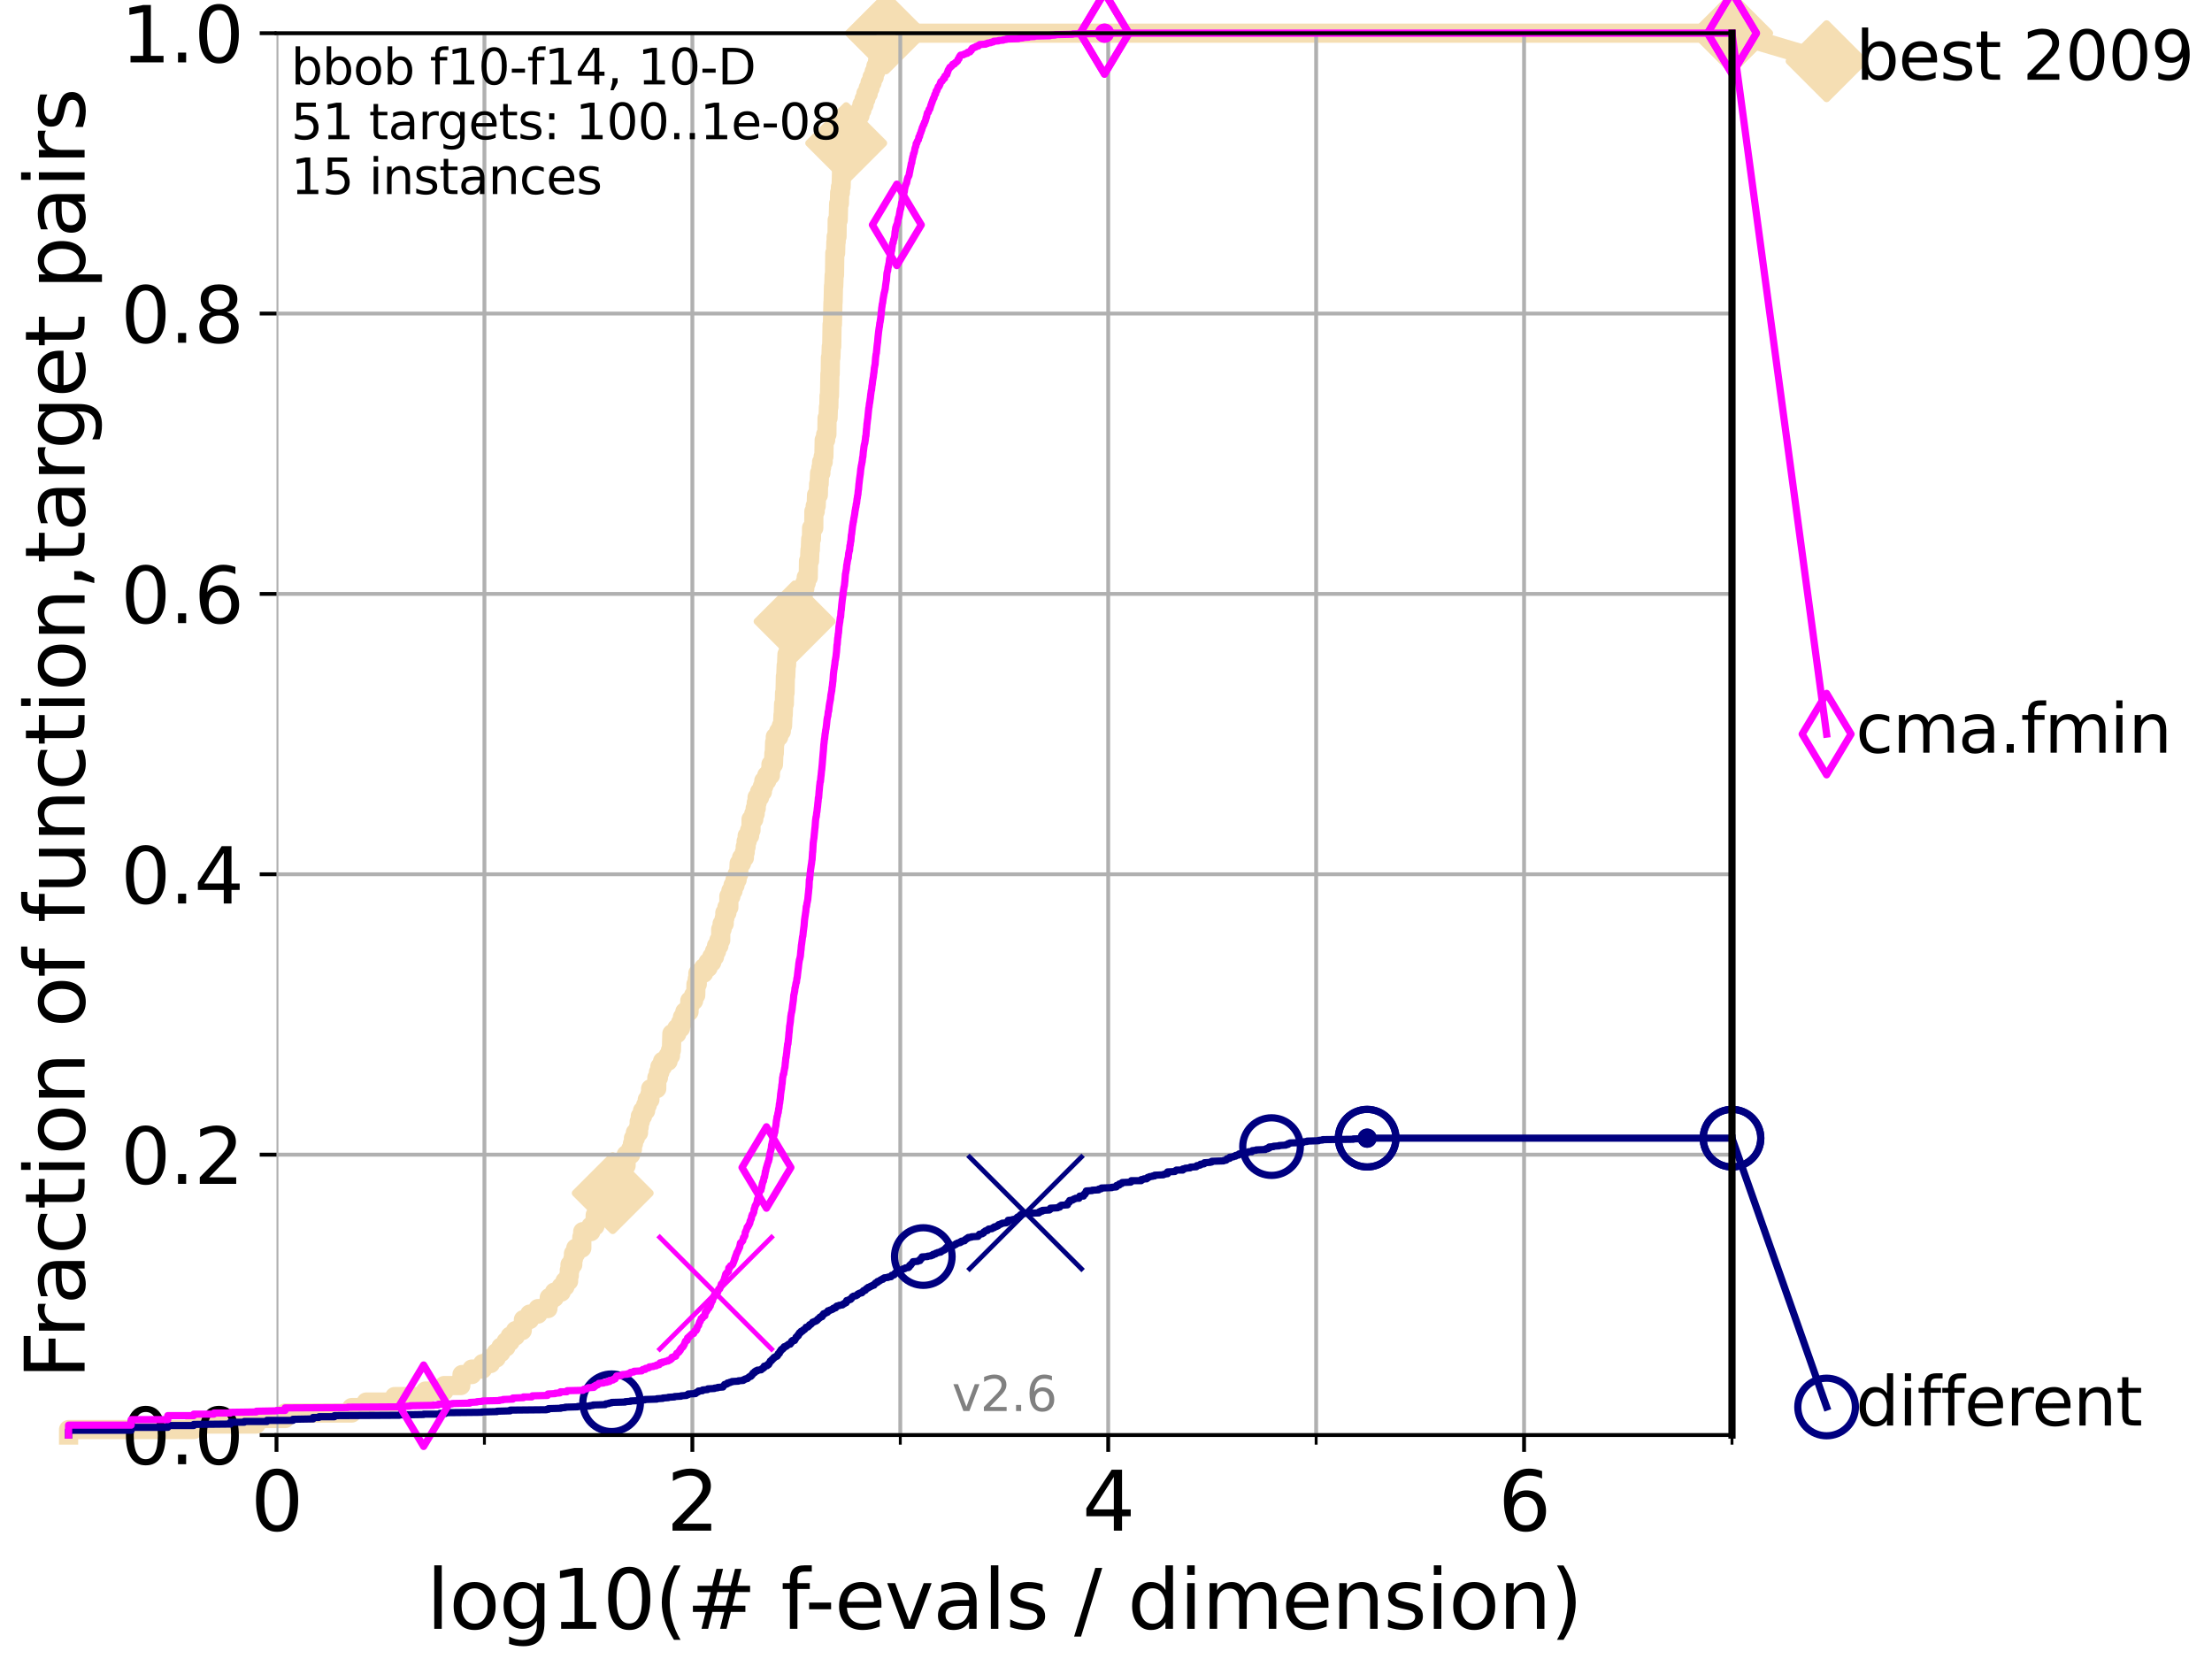 <?xml version="1.0" encoding="utf-8" standalone="no"?>
<!DOCTYPE svg PUBLIC "-//W3C//DTD SVG 1.1//EN"
  "http://www.w3.org/Graphics/SVG/1.1/DTD/svg11.dtd">
<svg height="345.6pt" version="1.1" viewBox="0 0 460.8 345.6" width="460.8pt" xmlns="http://www.w3.org/2000/svg" xmlns:xlink="http://www.w3.org/1999/xlink">
 <defs>
  <style type="text/css">*{stroke-linecap:butt;stroke-linejoin:round;}</style>
 </defs>
 <g id="figure_1">
  <g id="patch_1">
   <path d="M 0 345.6 
L 460.8 345.6 
L 460.8 0 
L 0 0 
z
" style="fill:#ffffff;"/>
  </g>
  <g id="axes_1">
   <g id="patch_2">
    <path d="M 57.6 298.944 
L 360.806 298.944 
L 360.806 6.912 
L 57.6 6.912 
z
" style="fill:#ffffff;"/>
   </g>
   <g id="line2d_1">
    <path d="M 14.285 298.944 
L 14.285 297.799 
L 40.363 297.799 
L 40.363 296.654 
L 53.402 296.654 
L 53.402 295.508 
L 59.393 295.508 
L 59.393 294.363 
L 73.268 294.363 
L 73.268 293.218 
L 76.285 293.218 
L 76.285 292.073 
L 82.212 292.073 
L 82.212 290.927 
L 88.614 290.927 
L 88.614 289.782 
L 92.52 289.782 
L 92.52 288.637 
L 95.999 288.637 
L 95.999 287.492 
L 96.241 287.492 
L 96.241 286.347 
L 98.295 286.347 
L 98.295 285.201 
L 100.535 285.201 
L 100.535 284.056 
L 102.188 284.056 
L 102.188 282.911 
L 103.38 282.911 
L 103.38 281.766 
L 104.345 281.766 
L 104.345 280.62 
L 105.411 280.62 
L 105.411 279.475 
L 106.28 279.475 
L 106.28 278.33 
L 107.379 278.33 
L 107.379 277.185 
L 108.792 277.185 
L 108.792 276.04 
L 109.038 276.04 
L 109.038 274.894 
L 110.336 274.894 
L 110.336 273.749 
L 112.077 273.749 
L 112.077 272.604 
L 114.142 272.604 
L 114.142 271.459 
L 114.419 271.459 
L 114.419 270.313 
L 115.489 270.313 
L 115.489 269.168 
L 116.908 269.168 
L 116.908 268.023 
L 117.695 268.023 
L 117.695 266.878 
L 118.451 266.878 
L 118.451 265.733 
L 118.598 265.733 
L 118.598 264.587 
L 118.745 264.587 
L 118.745 263.442 
L 119.319 263.442 
L 119.319 262.297 
L 119.46 262.297 
L 119.46 261.152 
L 119.945 261.152 
L 119.945 260.006 
L 121.202 260.006 
L 121.202 257.716 
L 121.393 257.716 
L 121.393 256.571 
L 123.088 256.571 
L 123.088 255.426 
L 123.936 255.426 
L 123.992 253.135 
L 124.589 253.135 
L 124.589 251.99 
L 126.372 251.99 
L 126.372 250.845 
L 126.614 250.845 
L 126.614 249.699 
L 127.641 249.699 
L 127.641 248.554 
L 128.398 248.554 
L 128.398 247.409 
L 128.658 247.409 
L 128.744 245.118 
L 129.458 245.118 
L 129.5 242.828 
L 130.423 242.828 
L 130.462 240.538 
L 131.378 240.538 
L 131.378 239.392 
L 131.747 239.392 
L 131.747 238.247 
L 131.965 238.247 
L 131.965 237.102 
L 132.358 237.102 
L 132.358 235.957 
L 133.018 235.957 
L 133.018 234.811 
L 133.154 234.811 
L 133.154 233.666 
L 133.39 233.666 
L 133.39 232.521 
L 133.853 232.521 
L 133.853 231.376 
L 134.495 231.376 
L 134.495 230.231 
L 134.839 230.231 
L 134.839 229.085 
L 135.389 229.085 
L 135.389 227.94 
L 135.539 227.94 
L 135.539 226.795 
L 136.809 226.795 
L 136.837 224.504 
L 137.168 224.504 
L 137.168 223.359 
L 137.467 223.359 
L 137.467 222.214 
L 138.025 222.214 
L 138.025 221.069 
L 139.167 221.069 
L 139.167 219.924 
L 139.677 219.924 
L 139.677 218.778 
L 139.867 218.778 
L 139.962 215.343 
L 140.995 215.343 
L 140.995 214.197 
L 141.761 214.197 
L 141.761 213.052 
L 142.165 213.052 
L 142.165 211.907 
L 142.662 211.907 
L 142.662 210.762 
L 143.541 210.762 
L 143.541 209.617 
L 143.696 209.617 
L 143.696 208.471 
L 144.492 208.471 
L 144.492 207.326 
L 144.932 207.326 
L 144.986 205.036 
L 145.255 205.036 
L 145.255 203.89 
L 145.38 203.89 
L 145.38 202.745 
L 146.579 202.745 
L 146.579 201.6 
L 147.503 201.6 
L 147.503 200.455 
L 148.277 200.455 
L 148.277 199.31 
L 148.845 199.31 
L 148.845 198.164 
L 149.267 198.164 
L 149.267 197.019 
L 149.764 197.019 
L 149.764 195.874 
L 150.139 195.874 
L 150.139 193.583 
L 150.425 193.583 
L 150.425 192.438 
L 150.867 192.438 
L 150.867 191.293 
L 150.998 191.293 
L 150.998 190.148 
L 151.427 190.148 
L 151.427 189.003 
L 151.833 189.003 
L 151.833 186.712 
L 152.255 186.712 
L 152.255 185.567 
L 152.704 185.567 
L 152.704 184.422 
L 153.119 184.422 
L 153.119 183.276 
L 153.559 183.276 
L 153.559 182.131 
L 153.877 182.131 
L 153.979 179.841 
L 154.476 179.841 
L 154.476 178.696 
L 155.067 178.696 
L 155.067 177.55 
L 155.246 177.55 
L 155.246 176.405 
L 155.433 176.405 
L 155.433 175.26 
L 155.65 175.26 
L 155.65 174.115 
L 156.156 174.115 
L 156.156 172.969 
L 156.443 172.969 
L 156.462 170.679 
L 157.023 170.679 
L 157.023 169.534 
L 157.317 169.534 
L 157.317 168.389 
L 157.54 168.389 
L 157.54 167.243 
L 157.716 167.243 
L 157.716 166.098 
L 158.241 166.098 
L 158.241 164.953 
L 158.822 164.953 
L 158.822 163.808 
L 159.114 163.808 
L 159.114 162.662 
L 159.734 162.662 
L 159.734 161.517 
L 160.486 161.517 
L 160.486 160.372 
L 160.605 160.372 
L 160.605 159.227 
L 161.126 159.227 
L 161.217 156.936 
L 161.301 156.936 
L 161.369 154.646 
L 161.512 154.646 
L 161.512 153.501 
L 162.22 153.501 
L 162.22 152.355 
L 162.761 152.355 
L 162.761 151.21 
L 163.019 151.21 
L 163.109 148.92 
L 163.164 148.92 
L 163.24 146.629 
L 163.397 146.629 
L 163.437 144.339 
L 163.539 144.339 
L 163.613 140.903 
L 163.686 140.903 
L 163.78 138.613 
L 163.853 138.613 
L 163.939 136.322 
L 164.24 136.322 
L 164.272 134.032 
L 164.606 134.032 
L 164.606 132.887 
L 165.134 132.887 
L 165.134 131.741 
L 165.404 131.741 
L 165.404 130.596 
L 165.526 130.596 
L 165.629 128.306 
L 165.725 128.306 
L 165.725 127.16 
L 166.04 127.16 
L 166.04 126.015 
L 166.391 126.015 
L 166.391 124.87 
L 166.905 124.87 
L 166.905 123.725 
L 167.384 123.725 
L 167.384 122.58 
L 167.662 122.58 
L 167.662 121.434 
L 167.952 121.434 
L 167.952 120.289 
L 168.374 120.289 
L 168.431 116.853 
L 168.638 116.853 
L 168.73 114.563 
L 168.801 114.563 
L 168.888 112.273 
L 169.044 112.273 
L 169.07 109.982 
L 169.521 109.982 
L 169.546 106.546 
L 169.823 106.546 
L 169.823 105.401 
L 170.029 105.401 
L 170.101 103.111 
L 170.473 103.111 
L 170.533 100.82 
L 170.644 100.82 
L 170.737 98.53 
L 171.01 98.53 
L 171.01 97.385 
L 171.159 97.385 
L 171.159 96.239 
L 171.489 96.239 
L 171.489 95.094 
L 171.63 95.094 
L 171.695 91.659 
L 171.999 91.659 
L 171.999 90.513 
L 172.255 90.513 
L 172.297 87.078 
L 172.499 87.078 
L 172.579 84.787 
L 172.666 84.787 
L 172.703 82.497 
L 172.794 82.497 
L 172.885 77.916 
L 172.946 77.916 
L 172.995 74.48 
L 173.097 74.48 
L 173.17 72.19 
L 173.262 72.19 
L 173.334 67.609 
L 173.41 67.609 
L 173.518 63.028 
L 173.549 63.028 
L 173.632 59.592 
L 173.687 59.592 
L 173.766 57.302 
L 173.844 57.302 
L 173.906 52.721 
L 174.073 52.721 
L 174.126 50.43 
L 174.192 50.43 
L 174.192 49.285 
L 174.37 49.285 
L 174.405 45.85 
L 174.615 45.85 
L 174.705 42.414 
L 174.86 42.414 
L 174.912 40.123 
L 175.077 40.123 
L 175.077 38.978 
L 175.219 38.978 
L 175.316 35.543 
L 175.506 35.543 
L 175.506 34.397 
L 175.716 34.397 
L 175.748 32.107 
L 175.947 32.107 
L 175.947 30.962 
L 176.196 30.962 
L 176.279 28.671 
L 176.971 28.671 
L 176.971 27.526 
L 177.495 27.526 
L 177.495 26.381 
L 178.002 26.381 
L 178.002 25.236 
L 178.577 25.236 
L 178.577 24.09 
L 179.144 24.09 
L 179.144 22.945 
L 179.549 22.945 
L 179.549 21.8 
L 180.009 21.8 
L 180.009 20.655 
L 180.376 20.655 
L 180.376 19.509 
L 180.86 19.509 
L 180.86 18.364 
L 181.248 18.364 
L 181.248 17.219 
L 181.669 17.219 
L 181.669 16.074 
L 182.111 16.074 
L 182.111 14.929 
L 182.467 14.929 
L 182.467 13.783 
L 182.821 13.783 
L 182.821 12.638 
L 183.199 12.638 
L 183.199 11.493 
L 183.528 11.493 
L 183.528 10.348 
L 183.899 10.348 
L 183.899 9.202 
L 184.21 9.202 
L 184.21 8.057 
L 184.583 8.057 
L 184.583 6.912 
L 360.806 6.912 
L 360.806 6.912 
" style="fill:none;stroke:#f5deb3;stroke-linecap:square;stroke-width:4;"/>
   </g>
   <g id="line2d_2">
    <defs>
     <path d="M -0 7.778 
L 7.778 0 
L 0 -7.778 
L -7.778 -0 
z
" id="m7447f22751" style="stroke:#f5deb3;stroke-linejoin:miter;stroke-width:1.5;"/>
    </defs>
    <g>
     <use style="fill:#f5deb3;stroke:#f5deb3;stroke-linejoin:miter;stroke-width:1.5;" x="127.641" xlink:href="#m7447f22751" y="248.554"/>
     <use style="fill:#f5deb3;stroke:#f5deb3;stroke-linejoin:miter;stroke-width:1.5;" x="165.526" xlink:href="#m7447f22751" y="129.451"/>
     <use style="fill:#f5deb3;stroke:#f5deb3;stroke-linejoin:miter;stroke-width:1.5;" x="176.279" xlink:href="#m7447f22751" y="29.816"/>
     <use style="fill:#f5deb3;stroke:#f5deb3;stroke-linejoin:miter;stroke-width:1.5;" x="184.583" xlink:href="#m7447f22751" y="6.912"/>
     <use style="fill:#f5deb3;stroke:#f5deb3;stroke-linejoin:miter;stroke-width:1.5;" x="184.583" xlink:href="#m7447f22751" y="6.912"/>
     <use style="fill:#f5deb3;stroke:#f5deb3;stroke-linejoin:miter;stroke-width:1.5;" x="360.806" xlink:href="#m7447f22751" y="6.912"/>
    </g>
   </g>
   <g id="line2d_3">
    <path style="fill:none;stroke:#f5deb3;stroke-linecap:square;stroke-width:4;"/>
    <g/>
   </g>
   <g id="line2d_4">
    <path d="M 360.806 6.912 
L 380.515 12.753 
" style="fill:none;stroke:#f5deb3;stroke-linecap:square;stroke-width:4;"/>
    <g>
     <use style="fill:#f5deb3;stroke:#f5deb3;stroke-linejoin:miter;stroke-width:1.5;" x="360.806" xlink:href="#m7447f22751" y="6.912"/>
     <use style="fill:#f5deb3;stroke:#f5deb3;stroke-linejoin:miter;stroke-width:1.5;" x="380.515" xlink:href="#m7447f22751" y="12.753"/>
    </g>
   </g>
   <g id="matplotlib.axis_1">
    <g id="xtick_1">
     <g id="line2d_5">
      <path clip-path="url(#pa16e1dcc2c)" d="M 57.6 298.944 
L 57.6 6.912 
" style="fill:none;stroke:#b0b0b0;stroke-linecap:square;stroke-width:0.8;"/>
     </g>
     <g id="line2d_6">
      <defs>
       <path d="M 0 0 
L 0 3.5 
" id="m00c1d4fead" style="stroke:#000000;stroke-width:0.8;"/>
      </defs>
      <g>
       <use style="stroke:#000000;stroke-width:0.8;" x="57.6" xlink:href="#m00c1d4fead" y="298.944"/>
      </g>
     </g>
     <g id="text_1">
      <!-- 0 -->
      <g transform="translate(52.192 318.861)scale(0.17 -0.17)">
       <defs>
        <path d="M 2034 4250 
Q 1547 4250 1301 3770 
Q 1056 3291 1056 2328 
Q 1056 1369 1301 889 
Q 1547 409 2034 409 
Q 2525 409 2770 889 
Q 3016 1369 3016 2328 
Q 3016 3291 2770 3770 
Q 2525 4250 2034 4250 
z
M 2034 4750 
Q 2819 4750 3233 4129 
Q 3647 3509 3647 2328 
Q 3647 1150 3233 529 
Q 2819 -91 2034 -91 
Q 1250 -91 836 529 
Q 422 1150 422 2328 
Q 422 3509 836 4129 
Q 1250 4750 2034 4750 
z
" id="DejaVuSans-30" transform="scale(0.016)"/>
       </defs>
       <use xlink:href="#DejaVuSans-30"/>
      </g>
     </g>
    </g>
    <g id="xtick_2">
     <g id="line2d_7">
      <path clip-path="url(#pa16e1dcc2c)" d="M 144.23 298.944 
L 144.23 6.912 
" style="fill:none;stroke:#b0b0b0;stroke-linecap:square;stroke-width:0.8;"/>
     </g>
     <g id="line2d_8">
      <g>
       <use style="stroke:#000000;stroke-width:0.8;" x="144.23" xlink:href="#m00c1d4fead" y="298.944"/>
      </g>
     </g>
     <g id="text_2">
      <!-- 2 -->
      <g transform="translate(138.822 318.861)scale(0.17 -0.17)">
       <defs>
        <path d="M 1228 531 
L 3431 531 
L 3431 0 
L 469 0 
L 469 531 
Q 828 903 1448 1529 
Q 2069 2156 2228 2338 
Q 2531 2678 2651 2914 
Q 2772 3150 2772 3378 
Q 2772 3750 2511 3984 
Q 2250 4219 1831 4219 
Q 1534 4219 1204 4116 
Q 875 4013 500 3803 
L 500 4441 
Q 881 4594 1212 4672 
Q 1544 4750 1819 4750 
Q 2544 4750 2975 4387 
Q 3406 4025 3406 3419 
Q 3406 3131 3298 2873 
Q 3191 2616 2906 2266 
Q 2828 2175 2409 1742 
Q 1991 1309 1228 531 
z
" id="DejaVuSans-32" transform="scale(0.016)"/>
       </defs>
       <use xlink:href="#DejaVuSans-32"/>
      </g>
     </g>
    </g>
    <g id="xtick_3">
     <g id="line2d_9">
      <path clip-path="url(#pa16e1dcc2c)" d="M 230.861 298.944 
L 230.861 6.912 
" style="fill:none;stroke:#b0b0b0;stroke-linecap:square;stroke-width:0.8;"/>
     </g>
     <g id="line2d_10">
      <g>
       <use style="stroke:#000000;stroke-width:0.8;" x="230.861" xlink:href="#m00c1d4fead" y="298.944"/>
      </g>
     </g>
     <g id="text_3">
      <!-- 4 -->
      <g transform="translate(225.453 318.861)scale(0.17 -0.17)">
       <defs>
        <path d="M 2419 4116 
L 825 1625 
L 2419 1625 
L 2419 4116 
z
M 2253 4666 
L 3047 4666 
L 3047 1625 
L 3713 1625 
L 3713 1100 
L 3047 1100 
L 3047 0 
L 2419 0 
L 2419 1100 
L 313 1100 
L 313 1709 
L 2253 4666 
z
" id="DejaVuSans-34" transform="scale(0.016)"/>
       </defs>
       <use xlink:href="#DejaVuSans-34"/>
      </g>
     </g>
    </g>
    <g id="xtick_4">
     <g id="line2d_11">
      <path clip-path="url(#pa16e1dcc2c)" d="M 317.491 298.944 
L 317.491 6.912 
" style="fill:none;stroke:#b0b0b0;stroke-linecap:square;stroke-width:0.8;"/>
     </g>
     <g id="line2d_12">
      <g>
       <use style="stroke:#000000;stroke-width:0.8;" x="317.491" xlink:href="#m00c1d4fead" y="298.944"/>
      </g>
     </g>
     <g id="text_4">
      <!-- 6 -->
      <g transform="translate(312.083 318.861)scale(0.17 -0.17)">
       <defs>
        <path d="M 2113 2584 
Q 1688 2584 1439 2293 
Q 1191 2003 1191 1497 
Q 1191 994 1439 701 
Q 1688 409 2113 409 
Q 2538 409 2786 701 
Q 3034 994 3034 1497 
Q 3034 2003 2786 2293 
Q 2538 2584 2113 2584 
z
M 3366 4563 
L 3366 3988 
Q 3128 4100 2886 4159 
Q 2644 4219 2406 4219 
Q 1781 4219 1451 3797 
Q 1122 3375 1075 2522 
Q 1259 2794 1537 2939 
Q 1816 3084 2150 3084 
Q 2853 3084 3261 2657 
Q 3669 2231 3669 1497 
Q 3669 778 3244 343 
Q 2819 -91 2113 -91 
Q 1303 -91 875 529 
Q 447 1150 447 2328 
Q 447 3434 972 4092 
Q 1497 4750 2381 4750 
Q 2619 4750 2861 4703 
Q 3103 4656 3366 4563 
z
" id="DejaVuSans-36" transform="scale(0.016)"/>
       </defs>
       <use xlink:href="#DejaVuSans-36"/>
      </g>
     </g>
    </g>
    <g id="xtick_5">
     <g id="line2d_13">
      <path clip-path="url(#pa16e1dcc2c)" d="M 100.915 298.944 
L 100.915 6.912 
" style="fill:none;stroke:#b0b0b0;stroke-linecap:square;stroke-width:0.8;"/>
     </g>
     <g id="line2d_14">
      <defs>
       <path d="M 0 0 
L 0 2 
" id="m3f31893a89" style="stroke:#000000;stroke-width:0.6;"/>
      </defs>
      <g>
       <use style="stroke:#000000;stroke-width:0.6;" x="100.915" xlink:href="#m3f31893a89" y="298.944"/>
      </g>
     </g>
    </g>
    <g id="xtick_6">
     <g id="line2d_15">
      <path clip-path="url(#pa16e1dcc2c)" d="M 187.546 298.944 
L 187.546 6.912 
" style="fill:none;stroke:#b0b0b0;stroke-linecap:square;stroke-width:0.8;"/>
     </g>
     <g id="line2d_16">
      <g>
       <use style="stroke:#000000;stroke-width:0.6;" x="187.546" xlink:href="#m3f31893a89" y="298.944"/>
      </g>
     </g>
    </g>
    <g id="xtick_7">
     <g id="line2d_17">
      <path clip-path="url(#pa16e1dcc2c)" d="M 274.176 298.944 
L 274.176 6.912 
" style="fill:none;stroke:#b0b0b0;stroke-linecap:square;stroke-width:0.8;"/>
     </g>
     <g id="line2d_18">
      <g>
       <use style="stroke:#000000;stroke-width:0.6;" x="274.176" xlink:href="#m3f31893a89" y="298.944"/>
      </g>
     </g>
    </g>
    <g id="xtick_8">
     <g id="line2d_19">
      <path clip-path="url(#pa16e1dcc2c)" d="M 360.806 298.944 
L 360.806 6.912 
" style="fill:none;stroke:#b0b0b0;stroke-linecap:square;stroke-width:0.8;"/>
     </g>
     <g id="line2d_20">
      <g>
       <use style="stroke:#000000;stroke-width:0.6;" x="360.806" xlink:href="#m3f31893a89" y="298.944"/>
      </g>
     </g>
    </g>
    <g id="text_5">
     <!-- log10(# f-evals / dimension) -->
     <g transform="translate(88.823 339.314)scale(0.17 -0.17)">
      <defs>
       <path d="M 603 4863 
L 1178 4863 
L 1178 0 
L 603 0 
L 603 4863 
z
" id="DejaVuSans-6c" transform="scale(0.016)"/>
       <path d="M 1959 3097 
Q 1497 3097 1228 2736 
Q 959 2375 959 1747 
Q 959 1119 1226 758 
Q 1494 397 1959 397 
Q 2419 397 2687 759 
Q 2956 1122 2956 1747 
Q 2956 2369 2687 2733 
Q 2419 3097 1959 3097 
z
M 1959 3584 
Q 2709 3584 3137 3096 
Q 3566 2609 3566 1747 
Q 3566 888 3137 398 
Q 2709 -91 1959 -91 
Q 1206 -91 779 398 
Q 353 888 353 1747 
Q 353 2609 779 3096 
Q 1206 3584 1959 3584 
z
" id="DejaVuSans-6f" transform="scale(0.016)"/>
       <path d="M 2906 1791 
Q 2906 2416 2648 2759 
Q 2391 3103 1925 3103 
Q 1463 3103 1205 2759 
Q 947 2416 947 1791 
Q 947 1169 1205 825 
Q 1463 481 1925 481 
Q 2391 481 2648 825 
Q 2906 1169 2906 1791 
z
M 3481 434 
Q 3481 -459 3084 -895 
Q 2688 -1331 1869 -1331 
Q 1566 -1331 1297 -1286 
Q 1028 -1241 775 -1147 
L 775 -588 
Q 1028 -725 1275 -790 
Q 1522 -856 1778 -856 
Q 2344 -856 2625 -561 
Q 2906 -266 2906 331 
L 2906 616 
Q 2728 306 2450 153 
Q 2172 0 1784 0 
Q 1141 0 747 490 
Q 353 981 353 1791 
Q 353 2603 747 3093 
Q 1141 3584 1784 3584 
Q 2172 3584 2450 3431 
Q 2728 3278 2906 2969 
L 2906 3500 
L 3481 3500 
L 3481 434 
z
" id="DejaVuSans-67" transform="scale(0.016)"/>
       <path d="M 794 531 
L 1825 531 
L 1825 4091 
L 703 3866 
L 703 4441 
L 1819 4666 
L 2450 4666 
L 2450 531 
L 3481 531 
L 3481 0 
L 794 0 
L 794 531 
z
" id="DejaVuSans-31" transform="scale(0.016)"/>
       <path d="M 1984 4856 
Q 1566 4138 1362 3434 
Q 1159 2731 1159 2009 
Q 1159 1288 1364 580 
Q 1569 -128 1984 -844 
L 1484 -844 
Q 1016 -109 783 600 
Q 550 1309 550 2009 
Q 550 2706 781 3412 
Q 1013 4119 1484 4856 
L 1984 4856 
z
" id="DejaVuSans-28" transform="scale(0.016)"/>
       <path d="M 3272 2816 
L 2363 2816 
L 2100 1772 
L 3016 1772 
L 3272 2816 
z
M 2803 4594 
L 2478 3297 
L 3391 3297 
L 3719 4594 
L 4219 4594 
L 3897 3297 
L 4872 3297 
L 4872 2816 
L 3775 2816 
L 3519 1772 
L 4513 1772 
L 4513 1294 
L 3397 1294 
L 3072 0 
L 2572 0 
L 2894 1294 
L 1978 1294 
L 1656 0 
L 1153 0 
L 1478 1294 
L 494 1294 
L 494 1772 
L 1594 1772 
L 1856 2816 
L 850 2816 
L 850 3297 
L 1978 3297 
L 2297 4594 
L 2803 4594 
z
" id="DejaVuSans-23" transform="scale(0.016)"/>
       <path id="DejaVuSans-20" transform="scale(0.016)"/>
       <path d="M 2375 4863 
L 2375 4384 
L 1825 4384 
Q 1516 4384 1395 4259 
Q 1275 4134 1275 3809 
L 1275 3500 
L 2222 3500 
L 2222 3053 
L 1275 3053 
L 1275 0 
L 697 0 
L 697 3053 
L 147 3053 
L 147 3500 
L 697 3500 
L 697 3744 
Q 697 4328 969 4595 
Q 1241 4863 1831 4863 
L 2375 4863 
z
" id="DejaVuSans-66" transform="scale(0.016)"/>
       <path d="M 313 2009 
L 1997 2009 
L 1997 1497 
L 313 1497 
L 313 2009 
z
" id="DejaVuSans-2d" transform="scale(0.016)"/>
       <path d="M 3597 1894 
L 3597 1613 
L 953 1613 
Q 991 1019 1311 708 
Q 1631 397 2203 397 
Q 2534 397 2845 478 
Q 3156 559 3463 722 
L 3463 178 
Q 3153 47 2828 -22 
Q 2503 -91 2169 -91 
Q 1331 -91 842 396 
Q 353 884 353 1716 
Q 353 2575 817 3079 
Q 1281 3584 2069 3584 
Q 2775 3584 3186 3129 
Q 3597 2675 3597 1894 
z
M 3022 2063 
Q 3016 2534 2758 2815 
Q 2500 3097 2075 3097 
Q 1594 3097 1305 2825 
Q 1016 2553 972 2059 
L 3022 2063 
z
" id="DejaVuSans-65" transform="scale(0.016)"/>
       <path d="M 191 3500 
L 800 3500 
L 1894 563 
L 2988 3500 
L 3597 3500 
L 2284 0 
L 1503 0 
L 191 3500 
z
" id="DejaVuSans-76" transform="scale(0.016)"/>
       <path d="M 2194 1759 
Q 1497 1759 1228 1600 
Q 959 1441 959 1056 
Q 959 750 1161 570 
Q 1363 391 1709 391 
Q 2188 391 2477 730 
Q 2766 1069 2766 1631 
L 2766 1759 
L 2194 1759 
z
M 3341 1997 
L 3341 0 
L 2766 0 
L 2766 531 
Q 2569 213 2275 61 
Q 1981 -91 1556 -91 
Q 1019 -91 701 211 
Q 384 513 384 1019 
Q 384 1609 779 1909 
Q 1175 2209 1959 2209 
L 2766 2209 
L 2766 2266 
Q 2766 2663 2505 2880 
Q 2244 3097 1772 3097 
Q 1472 3097 1187 3025 
Q 903 2953 641 2809 
L 641 3341 
Q 956 3463 1253 3523 
Q 1550 3584 1831 3584 
Q 2591 3584 2966 3190 
Q 3341 2797 3341 1997 
z
" id="DejaVuSans-61" transform="scale(0.016)"/>
       <path d="M 2834 3397 
L 2834 2853 
Q 2591 2978 2328 3040 
Q 2066 3103 1784 3103 
Q 1356 3103 1142 2972 
Q 928 2841 928 2578 
Q 928 2378 1081 2264 
Q 1234 2150 1697 2047 
L 1894 2003 
Q 2506 1872 2764 1633 
Q 3022 1394 3022 966 
Q 3022 478 2636 193 
Q 2250 -91 1575 -91 
Q 1294 -91 989 -36 
Q 684 19 347 128 
L 347 722 
Q 666 556 975 473 
Q 1284 391 1588 391 
Q 1994 391 2212 530 
Q 2431 669 2431 922 
Q 2431 1156 2273 1281 
Q 2116 1406 1581 1522 
L 1381 1569 
Q 847 1681 609 1914 
Q 372 2147 372 2553 
Q 372 3047 722 3315 
Q 1072 3584 1716 3584 
Q 2034 3584 2315 3537 
Q 2597 3491 2834 3397 
z
" id="DejaVuSans-73" transform="scale(0.016)"/>
       <path d="M 1625 4666 
L 2156 4666 
L 531 -594 
L 0 -594 
L 1625 4666 
z
" id="DejaVuSans-2f" transform="scale(0.016)"/>
       <path d="M 2906 2969 
L 2906 4863 
L 3481 4863 
L 3481 0 
L 2906 0 
L 2906 525 
Q 2725 213 2448 61 
Q 2172 -91 1784 -91 
Q 1150 -91 751 415 
Q 353 922 353 1747 
Q 353 2572 751 3078 
Q 1150 3584 1784 3584 
Q 2172 3584 2448 3432 
Q 2725 3281 2906 2969 
z
M 947 1747 
Q 947 1113 1208 752 
Q 1469 391 1925 391 
Q 2381 391 2643 752 
Q 2906 1113 2906 1747 
Q 2906 2381 2643 2742 
Q 2381 3103 1925 3103 
Q 1469 3103 1208 2742 
Q 947 2381 947 1747 
z
" id="DejaVuSans-64" transform="scale(0.016)"/>
       <path d="M 603 3500 
L 1178 3500 
L 1178 0 
L 603 0 
L 603 3500 
z
M 603 4863 
L 1178 4863 
L 1178 4134 
L 603 4134 
L 603 4863 
z
" id="DejaVuSans-69" transform="scale(0.016)"/>
       <path d="M 3328 2828 
Q 3544 3216 3844 3400 
Q 4144 3584 4550 3584 
Q 5097 3584 5394 3201 
Q 5691 2819 5691 2113 
L 5691 0 
L 5113 0 
L 5113 2094 
Q 5113 2597 4934 2840 
Q 4756 3084 4391 3084 
Q 3944 3084 3684 2787 
Q 3425 2491 3425 1978 
L 3425 0 
L 2847 0 
L 2847 2094 
Q 2847 2600 2669 2842 
Q 2491 3084 2119 3084 
Q 1678 3084 1418 2786 
Q 1159 2488 1159 1978 
L 1159 0 
L 581 0 
L 581 3500 
L 1159 3500 
L 1159 2956 
Q 1356 3278 1631 3431 
Q 1906 3584 2284 3584 
Q 2666 3584 2933 3390 
Q 3200 3197 3328 2828 
z
" id="DejaVuSans-6d" transform="scale(0.016)"/>
       <path d="M 3513 2113 
L 3513 0 
L 2938 0 
L 2938 2094 
Q 2938 2591 2744 2837 
Q 2550 3084 2163 3084 
Q 1697 3084 1428 2787 
Q 1159 2491 1159 1978 
L 1159 0 
L 581 0 
L 581 3500 
L 1159 3500 
L 1159 2956 
Q 1366 3272 1645 3428 
Q 1925 3584 2291 3584 
Q 2894 3584 3203 3211 
Q 3513 2838 3513 2113 
z
" id="DejaVuSans-6e" transform="scale(0.016)"/>
       <path d="M 513 4856 
L 1013 4856 
Q 1481 4119 1714 3412 
Q 1947 2706 1947 2009 
Q 1947 1309 1714 600 
Q 1481 -109 1013 -844 
L 513 -844 
Q 928 -128 1133 580 
Q 1338 1288 1338 2009 
Q 1338 2731 1133 3434 
Q 928 4138 513 4856 
z
" id="DejaVuSans-29" transform="scale(0.016)"/>
      </defs>
      <use xlink:href="#DejaVuSans-6c"/>
      <use x="27.783" xlink:href="#DejaVuSans-6f"/>
      <use x="88.965" xlink:href="#DejaVuSans-67"/>
      <use x="152.441" xlink:href="#DejaVuSans-31"/>
      <use x="216.064" xlink:href="#DejaVuSans-30"/>
      <use x="279.688" xlink:href="#DejaVuSans-28"/>
      <use x="318.701" xlink:href="#DejaVuSans-23"/>
      <use x="402.49" xlink:href="#DejaVuSans-20"/>
      <use x="434.277" xlink:href="#DejaVuSans-66"/>
      <use x="463.982" xlink:href="#DejaVuSans-2d"/>
      <use x="500.066" xlink:href="#DejaVuSans-65"/>
      <use x="561.59" xlink:href="#DejaVuSans-76"/>
      <use x="620.77" xlink:href="#DejaVuSans-61"/>
      <use x="682.049" xlink:href="#DejaVuSans-6c"/>
      <use x="709.832" xlink:href="#DejaVuSans-73"/>
      <use x="761.932" xlink:href="#DejaVuSans-20"/>
      <use x="793.719" xlink:href="#DejaVuSans-2f"/>
      <use x="827.41" xlink:href="#DejaVuSans-20"/>
      <use x="859.197" xlink:href="#DejaVuSans-64"/>
      <use x="922.674" xlink:href="#DejaVuSans-69"/>
      <use x="950.457" xlink:href="#DejaVuSans-6d"/>
      <use x="1047.869" xlink:href="#DejaVuSans-65"/>
      <use x="1109.393" xlink:href="#DejaVuSans-6e"/>
      <use x="1172.771" xlink:href="#DejaVuSans-73"/>
      <use x="1224.871" xlink:href="#DejaVuSans-69"/>
      <use x="1252.654" xlink:href="#DejaVuSans-6f"/>
      <use x="1313.836" xlink:href="#DejaVuSans-6e"/>
      <use x="1377.215" xlink:href="#DejaVuSans-29"/>
     </g>
    </g>
   </g>
   <g id="matplotlib.axis_2">
    <g id="ytick_1">
     <g id="line2d_21">
      <path clip-path="url(#pa16e1dcc2c)" d="M 57.6 298.944 
L 360.806 298.944 
" style="fill:none;stroke:#b0b0b0;stroke-linecap:square;stroke-width:0.8;"/>
     </g>
     <g id="line2d_22">
      <defs>
       <path d="M 0 0 
L -3.5 0 
" id="m510bced870" style="stroke:#000000;stroke-width:0.8;"/>
      </defs>
      <g>
       <use style="stroke:#000000;stroke-width:0.8;" x="57.6" xlink:href="#m510bced870" y="298.944"/>
      </g>
     </g>
     <g id="text_6">
      <!-- 0.0 -->
      <g transform="translate(25.155 305.023)scale(0.16 -0.16)">
       <defs>
        <path d="M 684 794 
L 1344 794 
L 1344 0 
L 684 0 
L 684 794 
z
" id="DejaVuSans-2e" transform="scale(0.016)"/>
       </defs>
       <use xlink:href="#DejaVuSans-30"/>
       <use x="63.623" xlink:href="#DejaVuSans-2e"/>
       <use x="95.41" xlink:href="#DejaVuSans-30"/>
      </g>
     </g>
    </g>
    <g id="ytick_2">
     <g id="line2d_23">
      <path clip-path="url(#pa16e1dcc2c)" d="M 57.6 240.538 
L 360.806 240.538 
" style="fill:none;stroke:#b0b0b0;stroke-linecap:square;stroke-width:0.8;"/>
     </g>
     <g id="line2d_24">
      <g>
       <use style="stroke:#000000;stroke-width:0.8;" x="57.6" xlink:href="#m510bced870" y="240.538"/>
      </g>
     </g>
     <g id="text_7">
      <!-- 0.2 -->
      <g transform="translate(25.155 246.616)scale(0.16 -0.16)">
       <use xlink:href="#DejaVuSans-30"/>
       <use x="63.623" xlink:href="#DejaVuSans-2e"/>
       <use x="95.41" xlink:href="#DejaVuSans-32"/>
      </g>
     </g>
    </g>
    <g id="ytick_3">
     <g id="line2d_25">
      <path clip-path="url(#pa16e1dcc2c)" d="M 57.6 182.131 
L 360.806 182.131 
" style="fill:none;stroke:#b0b0b0;stroke-linecap:square;stroke-width:0.8;"/>
     </g>
     <g id="line2d_26">
      <g>
       <use style="stroke:#000000;stroke-width:0.8;" x="57.6" xlink:href="#m510bced870" y="182.131"/>
      </g>
     </g>
     <g id="text_8">
      <!-- 0.4 -->
      <g transform="translate(25.155 188.21)scale(0.16 -0.16)">
       <use xlink:href="#DejaVuSans-30"/>
       <use x="63.623" xlink:href="#DejaVuSans-2e"/>
       <use x="95.41" xlink:href="#DejaVuSans-34"/>
      </g>
     </g>
    </g>
    <g id="ytick_4">
     <g id="line2d_27">
      <path clip-path="url(#pa16e1dcc2c)" d="M 57.6 123.725 
L 360.806 123.725 
" style="fill:none;stroke:#b0b0b0;stroke-linecap:square;stroke-width:0.8;"/>
     </g>
     <g id="line2d_28">
      <g>
       <use style="stroke:#000000;stroke-width:0.8;" x="57.6" xlink:href="#m510bced870" y="123.725"/>
      </g>
     </g>
     <g id="text_9">
      <!-- 0.6 -->
      <g transform="translate(25.155 129.804)scale(0.16 -0.16)">
       <use xlink:href="#DejaVuSans-30"/>
       <use x="63.623" xlink:href="#DejaVuSans-2e"/>
       <use x="95.41" xlink:href="#DejaVuSans-36"/>
      </g>
     </g>
    </g>
    <g id="ytick_5">
     <g id="line2d_29">
      <path clip-path="url(#pa16e1dcc2c)" d="M 57.6 65.318 
L 360.806 65.318 
" style="fill:none;stroke:#b0b0b0;stroke-linecap:square;stroke-width:0.8;"/>
     </g>
     <g id="line2d_30">
      <g>
       <use style="stroke:#000000;stroke-width:0.8;" x="57.6" xlink:href="#m510bced870" y="65.318"/>
      </g>
     </g>
     <g id="text_10">
      <!-- 0.8 -->
      <g transform="translate(25.155 71.397)scale(0.16 -0.16)">
       <defs>
        <path d="M 2034 2216 
Q 1584 2216 1326 1975 
Q 1069 1734 1069 1313 
Q 1069 891 1326 650 
Q 1584 409 2034 409 
Q 2484 409 2743 651 
Q 3003 894 3003 1313 
Q 3003 1734 2745 1975 
Q 2488 2216 2034 2216 
z
M 1403 2484 
Q 997 2584 770 2862 
Q 544 3141 544 3541 
Q 544 4100 942 4425 
Q 1341 4750 2034 4750 
Q 2731 4750 3128 4425 
Q 3525 4100 3525 3541 
Q 3525 3141 3298 2862 
Q 3072 2584 2669 2484 
Q 3125 2378 3379 2068 
Q 3634 1759 3634 1313 
Q 3634 634 3220 271 
Q 2806 -91 2034 -91 
Q 1263 -91 848 271 
Q 434 634 434 1313 
Q 434 1759 690 2068 
Q 947 2378 1403 2484 
z
M 1172 3481 
Q 1172 3119 1398 2916 
Q 1625 2713 2034 2713 
Q 2441 2713 2670 2916 
Q 2900 3119 2900 3481 
Q 2900 3844 2670 4047 
Q 2441 4250 2034 4250 
Q 1625 4250 1398 4047 
Q 1172 3844 1172 3481 
z
" id="DejaVuSans-38" transform="scale(0.016)"/>
       </defs>
       <use xlink:href="#DejaVuSans-30"/>
       <use x="63.623" xlink:href="#DejaVuSans-2e"/>
       <use x="95.41" xlink:href="#DejaVuSans-38"/>
      </g>
     </g>
    </g>
    <g id="ytick_6">
     <g id="line2d_31">
      <path clip-path="url(#pa16e1dcc2c)" d="M 57.6 6.912 
L 360.806 6.912 
" style="fill:none;stroke:#b0b0b0;stroke-linecap:square;stroke-width:0.8;"/>
     </g>
     <g id="line2d_32">
      <g>
       <use style="stroke:#000000;stroke-width:0.8;" x="57.6" xlink:href="#m510bced870" y="6.912"/>
      </g>
     </g>
     <g id="text_11">
      <!-- 1.0 -->
      <g transform="translate(25.155 12.991)scale(0.16 -0.16)">
       <use xlink:href="#DejaVuSans-31"/>
       <use x="63.623" xlink:href="#DejaVuSans-2e"/>
       <use x="95.41" xlink:href="#DejaVuSans-30"/>
      </g>
     </g>
    </g>
    <g id="text_12">
     <!-- Fraction of function,target pairs -->
     <g transform="translate(17.62 287.313)rotate(-90)scale(0.17 -0.17)">
      <defs>
       <path d="M 628 4666 
L 3309 4666 
L 3309 4134 
L 1259 4134 
L 1259 2759 
L 3109 2759 
L 3109 2228 
L 1259 2228 
L 1259 0 
L 628 0 
L 628 4666 
z
" id="DejaVuSans-46" transform="scale(0.016)"/>
       <path d="M 2631 2963 
Q 2534 3019 2420 3045 
Q 2306 3072 2169 3072 
Q 1681 3072 1420 2755 
Q 1159 2438 1159 1844 
L 1159 0 
L 581 0 
L 581 3500 
L 1159 3500 
L 1159 2956 
Q 1341 3275 1631 3429 
Q 1922 3584 2338 3584 
Q 2397 3584 2469 3576 
Q 2541 3569 2628 3553 
L 2631 2963 
z
" id="DejaVuSans-72" transform="scale(0.016)"/>
       <path d="M 3122 3366 
L 3122 2828 
Q 2878 2963 2633 3030 
Q 2388 3097 2138 3097 
Q 1578 3097 1268 2742 
Q 959 2388 959 1747 
Q 959 1106 1268 751 
Q 1578 397 2138 397 
Q 2388 397 2633 464 
Q 2878 531 3122 666 
L 3122 134 
Q 2881 22 2623 -34 
Q 2366 -91 2075 -91 
Q 1284 -91 818 406 
Q 353 903 353 1747 
Q 353 2603 823 3093 
Q 1294 3584 2113 3584 
Q 2378 3584 2631 3529 
Q 2884 3475 3122 3366 
z
" id="DejaVuSans-63" transform="scale(0.016)"/>
       <path d="M 1172 4494 
L 1172 3500 
L 2356 3500 
L 2356 3053 
L 1172 3053 
L 1172 1153 
Q 1172 725 1289 603 
Q 1406 481 1766 481 
L 2356 481 
L 2356 0 
L 1766 0 
Q 1100 0 847 248 
Q 594 497 594 1153 
L 594 3053 
L 172 3053 
L 172 3500 
L 594 3500 
L 594 4494 
L 1172 4494 
z
" id="DejaVuSans-74" transform="scale(0.016)"/>
       <path d="M 544 1381 
L 544 3500 
L 1119 3500 
L 1119 1403 
Q 1119 906 1312 657 
Q 1506 409 1894 409 
Q 2359 409 2629 706 
Q 2900 1003 2900 1516 
L 2900 3500 
L 3475 3500 
L 3475 0 
L 2900 0 
L 2900 538 
Q 2691 219 2414 64 
Q 2138 -91 1772 -91 
Q 1169 -91 856 284 
Q 544 659 544 1381 
z
M 1991 3584 
L 1991 3584 
z
" id="DejaVuSans-75" transform="scale(0.016)"/>
       <path d="M 750 794 
L 1409 794 
L 1409 256 
L 897 -744 
L 494 -744 
L 750 256 
L 750 794 
z
" id="DejaVuSans-2c" transform="scale(0.016)"/>
       <path d="M 1159 525 
L 1159 -1331 
L 581 -1331 
L 581 3500 
L 1159 3500 
L 1159 2969 
Q 1341 3281 1617 3432 
Q 1894 3584 2278 3584 
Q 2916 3584 3314 3078 
Q 3713 2572 3713 1747 
Q 3713 922 3314 415 
Q 2916 -91 2278 -91 
Q 1894 -91 1617 61 
Q 1341 213 1159 525 
z
M 3116 1747 
Q 3116 2381 2855 2742 
Q 2594 3103 2138 3103 
Q 1681 3103 1420 2742 
Q 1159 2381 1159 1747 
Q 1159 1113 1420 752 
Q 1681 391 2138 391 
Q 2594 391 2855 752 
Q 3116 1113 3116 1747 
z
" id="DejaVuSans-70" transform="scale(0.016)"/>
      </defs>
      <use xlink:href="#DejaVuSans-46"/>
      <use x="50.27" xlink:href="#DejaVuSans-72"/>
      <use x="91.383" xlink:href="#DejaVuSans-61"/>
      <use x="152.662" xlink:href="#DejaVuSans-63"/>
      <use x="207.643" xlink:href="#DejaVuSans-74"/>
      <use x="246.852" xlink:href="#DejaVuSans-69"/>
      <use x="274.635" xlink:href="#DejaVuSans-6f"/>
      <use x="335.816" xlink:href="#DejaVuSans-6e"/>
      <use x="399.195" xlink:href="#DejaVuSans-20"/>
      <use x="430.982" xlink:href="#DejaVuSans-6f"/>
      <use x="492.164" xlink:href="#DejaVuSans-66"/>
      <use x="527.369" xlink:href="#DejaVuSans-20"/>
      <use x="559.156" xlink:href="#DejaVuSans-66"/>
      <use x="594.361" xlink:href="#DejaVuSans-75"/>
      <use x="657.74" xlink:href="#DejaVuSans-6e"/>
      <use x="721.119" xlink:href="#DejaVuSans-63"/>
      <use x="776.1" xlink:href="#DejaVuSans-74"/>
      <use x="815.309" xlink:href="#DejaVuSans-69"/>
      <use x="843.092" xlink:href="#DejaVuSans-6f"/>
      <use x="904.273" xlink:href="#DejaVuSans-6e"/>
      <use x="967.652" xlink:href="#DejaVuSans-2c"/>
      <use x="999.439" xlink:href="#DejaVuSans-74"/>
      <use x="1038.648" xlink:href="#DejaVuSans-61"/>
      <use x="1099.928" xlink:href="#DejaVuSans-72"/>
      <use x="1139.291" xlink:href="#DejaVuSans-67"/>
      <use x="1202.768" xlink:href="#DejaVuSans-65"/>
      <use x="1264.291" xlink:href="#DejaVuSans-74"/>
      <use x="1303.5" xlink:href="#DejaVuSans-20"/>
      <use x="1335.287" xlink:href="#DejaVuSans-70"/>
      <use x="1398.764" xlink:href="#DejaVuSans-61"/>
      <use x="1460.043" xlink:href="#DejaVuSans-69"/>
      <use x="1487.826" xlink:href="#DejaVuSans-72"/>
      <use x="1528.939" xlink:href="#DejaVuSans-73"/>
     </g>
    </g>
   </g>
   <g id="line2d_33">
    <defs>
     <path d="M 0 1.5 
C 0.398 1.5 0.779 1.342 1.061 1.061 
C 1.342 0.779 1.5 0.398 1.5 0 
C 1.5 -0.398 1.342 -0.779 1.061 -1.061 
C 0.779 -1.342 0.398 -1.5 0 -1.5 
C -0.398 -1.5 -0.779 -1.342 -1.061 -1.061 
C -1.342 -0.779 -1.5 -0.398 -1.5 0 
C -1.5 0.398 -1.342 0.779 -1.061 1.061 
C -0.779 1.342 -0.398 1.5 0 1.5 
z
" id="mc4d09c234c" style="stroke:#f5deb3;"/>
    </defs>
    <g>
     <use style="fill:#f5deb3;stroke:#f5deb3;" x="184.583" xlink:href="#mc4d09c234c" y="6.912"/>
     <use style="fill:#f5deb3;stroke:#f5deb3;" x="184.583" xlink:href="#mc4d09c234c" y="6.912"/>
    </g>
   </g>
   <g id="line2d_34">
    <defs>
     <path d="M 0 1.5 
C 0.398 1.5 0.779 1.342 1.061 1.061 
C 1.342 0.779 1.5 0.398 1.5 0 
C 1.5 -0.398 1.342 -0.779 1.061 -1.061 
C 0.779 -1.342 0.398 -1.5 0 -1.5 
C -0.398 -1.5 -0.779 -1.342 -1.061 -1.061 
C -1.342 -0.779 -1.5 -0.398 -1.5 0 
C -1.5 0.398 -1.342 0.779 -1.061 1.061 
C -0.779 1.342 -0.398 1.5 0 1.5 
z
" id="m0039b9d633" style="stroke:#000080;"/>
    </defs>
    <g>
     <use style="fill:#000080;stroke:#000080;" x="284.802" xlink:href="#m0039b9d633" y="237.102"/>
     <use style="fill:#000080;stroke:#000080;" x="284.802" xlink:href="#m0039b9d633" y="237.102"/>
    </g>
   </g>
   <g id="line2d_35">
    <path d="M 14.285 298.944 
L 14.285 297.951 
L 27.324 297.951 
L 27.324 297.341 
L 34.951 297.341 
L 34.951 296.959 
L 40.363 296.959 
L 40.363 296.73 
L 47.991 296.654 
L 47.991 296.272 
L 50.89 296.272 
L 50.89 296.119 
L 55.618 296.119 
L 55.618 295.89 
L 61.03 295.89 
L 61.03 295.661 
L 65.227 295.585 
L 65.227 295.279 
L 66.441 295.279 
L 66.441 295.127 
L 69.674 295.127 
L 69.674 294.898 
L 83.202 294.821 
L 83.202 294.745 
L 88.249 294.668 
L 88.249 294.592 
L 91.617 294.592 
L 91.617 294.439 
L 92.812 294.439 
L 92.812 294.287 
L 100.342 294.21 
L 100.342 294.134 
L 103.544 294.058 
L 103.544 293.981 
L 106.28 293.905 
L 106.28 293.752 
L 113.86 293.676 
L 113.86 293.6 
L 114.234 293.6 
L 114.234 293.447 
L 116.827 293.371 
L 116.827 293.294 
L 117.772 293.218 
L 117.772 293.142 
L 120.351 293.065 
L 120.351 292.989 
L 122.855 292.912 
L 122.855 292.836 
L 123.545 292.76 
L 123.545 292.683 
L 126.078 292.607 
L 126.177 292.454 
L 126.852 292.378 
L 126.852 292.302 
L 127.412 292.225 
L 127.412 292.149 
L 130.226 292.073 
L 130.226 291.996 
L 131.378 291.92 
L 131.378 291.844 
L 133.289 291.767 
L 133.289 291.691 
L 134.337 291.615 
L 134.337 291.538 
L 136.837 291.462 
L 136.837 291.386 
L 138.077 291.309 
L 138.077 291.233 
L 139.24 291.156 
L 139.24 291.08 
L 140.52 291.004 
L 140.52 290.927 
L 141.89 290.851 
L 141.89 290.775 
L 143.006 290.698 
L 143.006 290.622 
L 143.364 290.546 
L 143.364 290.393 
L 144.878 290.317 
L 144.878 290.164 
L 145.202 290.088 
L 145.202 290.011 
L 145.486 289.935 
L 145.486 289.782 
L 146.345 289.706 
L 146.379 289.553 
L 147.392 289.477 
L 147.455 289.324 
L 148.83 289.248 
L 148.83 289.171 
L 149.524 289.095 
L 149.524 289.019 
L 150.6 288.942 
L 150.707 288.713 
L 150.84 288.637 
L 150.946 288.408 
L 151.388 288.332 
L 151.388 288.255 
L 151.542 288.255 
L 151.542 288.103 
L 152.045 288.026 
L 152.045 287.95 
L 152.487 287.874 
L 152.487 287.797 
L 153.821 287.721 
L 153.821 287.644 
L 154.833 287.568 
L 154.897 287.415 
L 155.235 287.339 
L 155.235 287.263 
L 155.711 287.186 
L 155.772 287.034 
L 155.975 286.957 
L 156.076 286.805 
L 156.413 286.728 
L 156.413 286.652 
L 156.57 286.576 
L 156.57 286.423 
L 156.764 286.347 
L 156.861 286.041 
L 157.185 285.965 
L 157.222 285.736 
L 157.447 285.736 
L 157.447 285.583 
L 157.762 285.583 
L 157.762 285.43 
L 158.569 285.354 
L 158.604 285.201 
L 158.848 285.125 
L 158.848 285.049 
L 158.985 285.049 
L 158.985 284.896 
L 159.173 284.896 
L 159.207 284.591 
L 159.792 284.514 
L 159.841 284.285 
L 160.102 284.285 
L 160.118 284.056 
L 160.295 283.98 
L 160.391 283.674 
L 160.471 283.598 
L 160.471 283.522 
L 160.738 283.445 
L 160.801 283.216 
L 161.018 283.14 
L 161.11 282.911 
L 161.263 282.911 
L 161.263 282.758 
L 161.55 282.682 
L 161.55 282.605 
L 161.877 282.529 
L 161.877 282.376 
L 162.009 282.376 
L 162.111 281.995 
L 162.371 281.918 
L 162.457 281.537 
L 162.641 281.46 
L 162.726 281.155 
L 162.922 281.155 
L 162.922 281.002 
L 163.102 281.002 
L 163.102 280.849 
L 163.335 280.773 
L 163.363 280.544 
L 163.806 280.468 
L 163.846 280.315 
L 164.083 280.239 
L 164.083 280.162 
L 164.279 280.086 
L 164.279 280.01 
L 164.625 280.01 
L 164.702 279.781 
L 164.866 279.704 
L 164.903 279.399 
L 165.09 279.323 
L 165.09 279.246 
L 165.532 279.246 
L 165.593 279.017 
L 165.713 278.941 
L 165.821 278.559 
L 166.058 278.483 
L 166.105 278.254 
L 166.304 278.254 
L 166.339 277.948 
L 166.478 277.948 
L 166.547 277.643 
L 166.855 277.566 
L 166.877 277.337 
L 167.235 277.261 
L 167.345 277.032 
L 167.619 276.956 
L 167.716 276.803 
L 167.824 276.727 
L 167.899 276.498 
L 168.332 276.421 
L 168.384 276.269 
L 168.571 276.192 
L 168.643 275.963 
L 168.928 275.887 
L 168.928 275.81 
L 169.08 275.734 
L 169.19 275.581 
L 169.289 275.505 
L 169.289 275.429 
L 169.653 275.352 
L 169.653 275.276 
L 170.001 275.2 
L 170.001 275.123 
L 170.229 275.047 
L 170.323 274.818 
L 170.538 274.742 
L 170.612 274.589 
L 170.824 274.513 
L 170.824 274.36 
L 171.258 274.284 
L 171.329 273.978 
L 171.542 273.902 
L 171.568 273.673 
L 171.926 273.596 
L 171.926 273.52 
L 172.234 273.444 
L 172.234 273.367 
L 172.394 273.367 
L 172.478 273.062 
L 172.893 272.986 
L 172.893 272.909 
L 173.29 272.833 
L 173.29 272.757 
L 173.585 272.68 
L 173.601 272.528 
L 174.076 272.451 
L 174.13 272.222 
L 174.329 272.146 
L 174.329 272.069 
L 174.809 271.993 
L 174.809 271.917 
L 175.492 271.84 
L 175.563 271.688 
L 175.853 271.611 
L 175.93 271.459 
L 176.269 271.382 
L 176.378 270.924 
L 176.809 270.848 
L 176.809 270.772 
L 177.191 270.695 
L 177.237 270.542 
L 177.353 270.542 
L 177.353 270.39 
L 177.47 270.39 
L 177.54 270.161 
L 177.795 270.084 
L 177.795 270.008 
L 178.33 269.932 
L 178.33 269.855 
L 178.605 269.779 
L 178.713 269.55 
L 179.035 269.474 
L 179.035 269.397 
L 179.543 269.321 
L 179.543 269.168 
L 179.778 269.092 
L 179.88 268.863 
L 180.277 268.786 
L 180.365 268.557 
L 180.53 268.481 
L 180.53 268.405 
L 180.844 268.328 
L 180.849 268.176 
L 181.253 268.099 
L 181.348 267.947 
L 181.695 267.87 
L 181.695 267.794 
L 182.076 267.718 
L 182.076 267.565 
L 182.241 267.489 
L 182.241 267.412 
L 182.39 267.336 
L 182.39 267.259 
L 182.739 267.183 
L 182.806 266.954 
L 183.19 266.878 
L 183.289 266.725 
L 183.537 266.649 
L 183.537 266.572 
L 183.934 266.496 
L 183.943 266.343 
L 184.219 266.267 
L 184.219 266.191 
L 184.997 266.114 
L 184.997 266.038 
L 185.628 265.962 
L 185.641 265.809 
L 185.769 265.733 
L 185.769 265.656 
L 186.259 265.58 
L 186.352 265.351 
L 186.471 265.351 
L 186.471 265.198 
L 186.733 265.122 
L 186.74 264.969 
L 186.967 264.893 
L 186.967 264.816 
L 187.313 264.74 
L 187.313 264.664 
L 187.776 264.587 
L 187.776 264.511 
L 188.071 264.435 
L 188.071 264.358 
L 188.497 264.282 
L 188.604 264.129 
L 189.275 264.053 
L 189.364 263.9 
L 189.432 263.9 
L 189.487 263.595 
L 189.753 263.518 
L 189.823 263.289 
L 189.972 263.213 
L 190.075 263.06 
L 190.15 262.984 
L 190.199 262.831 
L 191.211 262.755 
L 191.211 262.679 
L 191.648 262.602 
L 191.694 262.297 
L 191.951 262.22 
L 192.049 261.991 
L 192.073 261.991 
L 192.073 261.839 
L 193.237 261.762 
L 193.237 261.686 
L 193.978 261.61 
L 193.978 261.533 
L 194.37 261.457 
L 194.37 261.304 
L 194.881 261.228 
L 194.929 261.075 
L 195.332 260.999 
L 195.332 260.923 
L 195.955 260.846 
L 195.955 260.694 
L 196.303 260.617 
L 196.414 260.464 
L 196.758 260.388 
L 196.853 260.159 
L 197.124 260.083 
L 197.146 259.854 
L 197.89 259.777 
L 197.89 259.701 
L 198.055 259.625 
L 198.055 259.548 
L 198.704 259.472 
L 198.777 259.319 
L 199.109 259.243 
L 199.162 259.09 
L 199.49 259.014 
L 199.49 258.938 
L 200.032 258.861 
L 200.032 258.708 
L 200.296 258.708 
L 200.296 258.556 
L 200.942 258.479 
L 201.021 258.25 
L 201.271 258.174 
L 201.352 258.021 
L 201.664 257.945 
L 201.685 257.792 
L 202.379 257.716 
L 202.379 257.64 
L 203.75 257.563 
L 203.766 257.411 
L 203.957 257.334 
L 204.026 257.105 
L 204.605 257.029 
L 204.605 256.952 
L 204.882 256.876 
L 204.942 256.647 
L 205.159 256.571 
L 205.262 256.418 
L 205.71 256.342 
L 205.734 256.189 
L 205.947 256.113 
L 205.947 256.036 
L 206.653 255.96 
L 206.653 255.884 
L 206.896 255.807 
L 206.896 255.731 
L 207.133 255.731 
L 207.133 255.578 
L 207.609 255.502 
L 207.609 255.426 
L 207.923 255.349 
L 208.016 255.12 
L 208.432 255.044 
L 208.432 254.967 
L 208.768 254.891 
L 208.768 254.815 
L 209.637 254.738 
L 209.637 254.662 
L 209.958 254.586 
L 210.013 254.204 
L 210.958 254.128 
L 210.958 254.051 
L 211.525 253.975 
L 211.525 253.899 
L 211.725 253.822 
L 211.725 253.746 
L 211.877 253.669 
L 211.984 253.517 
L 212.323 253.44 
L 212.386 253.288 
L 212.567 253.211 
L 212.584 253.059 
L 212.855 252.982 
L 212.855 252.906 
L 213.286 252.83 
L 213.286 252.753 
L 216.408 252.677 
L 216.479 252.448 
L 216.767 252.448 
L 216.767 252.295 
L 217.16 252.295 
L 217.16 252.143 
L 218.621 252.066 
L 218.724 251.913 
L 218.82 251.913 
L 218.826 251.684 
L 220.335 251.608 
L 220.335 251.532 
L 220.779 251.455 
L 220.825 251.226 
L 221.075 251.15 
L 221.075 251.074 
L 222.373 250.997 
L 222.476 250.539 
L 222.749 250.463 
L 222.824 250.081 
L 223.434 250.005 
L 223.434 249.928 
L 223.702 249.852 
L 223.702 249.776 
L 224.072 249.699 
L 224.072 249.623 
L 224.78 249.623 
L 224.78 249.47 
L 224.924 249.394 
L 224.928 249.165 
L 225.714 249.165 
L 225.804 248.783 
L 226.029 248.783 
L 226.088 248.478 
L 226.223 248.478 
L 226.287 248.096 
L 227.514 248.02 
L 227.514 247.943 
L 228.881 247.867 
L 228.881 247.714 
L 229.427 247.638 
L 229.447 247.485 
L 231.609 247.409 
L 231.609 247.333 
L 232.55 247.256 
L 232.607 246.951 
L 233.155 246.875 
L 233.155 246.645 
L 233.667 246.569 
L 233.766 246.34 
L 235.551 246.264 
L 235.551 246.187 
L 235.674 246.187 
L 235.674 245.958 
L 237.73 245.958 
L 237.744 245.729 
L 238.285 245.653 
L 238.285 245.577 
L 238.86 245.577 
L 238.86 245.424 
L 239.078 245.424 
L 239.078 245.271 
L 239.488 245.195 
L 239.488 245.118 
L 240.137 245.042 
L 240.137 244.966 
L 240.545 244.966 
L 240.545 244.813 
L 242.341 244.737 
L 242.341 244.66 
L 242.777 244.584 
L 242.777 244.508 
L 243.231 244.508 
L 243.231 244.126 
L 244.746 244.05 
L 244.824 243.897 
L 245.067 243.821 
L 245.067 243.744 
L 246.4 243.744 
L 246.4 243.515 
L 246.919 243.439 
L 246.919 243.362 
L 247.936 243.286 
L 247.975 243.133 
L 249.212 243.057 
L 249.315 242.828 
L 249.879 242.752 
L 249.879 242.675 
L 250.093 242.675 
L 250.093 242.523 
L 250.84 242.446 
L 250.897 242.217 
L 252.134 242.141 
L 252.134 242.065 
L 252.437 242.065 
L 252.437 241.912 
L 254.882 241.836 
L 254.882 241.759 
L 255.436 241.683 
L 255.48 241.53 
L 255.619 241.53 
L 255.619 241.377 
L 256.181 241.301 
L 256.181 241.072 
L 256.914 240.996 
L 256.914 240.919 
L 257.411 240.843 
L 257.411 240.69 
L 258.045 240.614 
L 258.098 240.385 
L 258.586 240.309 
L 258.586 240.232 
L 259.789 240.156 
L 259.789 240.08 
L 260.099 240.003 
L 260.099 239.927 
L 260.765 239.927 
L 260.87 239.698 
L 261.691 239.621 
L 261.691 239.545 
L 263.61 239.469 
L 263.7 239.316 
L 264.068 239.316 
L 264.068 239.163 
L 264.409 239.163 
L 264.409 238.934 
L 265.314 238.858 
L 265.314 238.782 
L 266.483 238.705 
L 266.483 238.629 
L 267.867 238.553 
L 267.867 238.476 
L 268.335 238.4 
L 268.335 238.247 
L 268.731 238.171 
L 268.731 238.094 
L 271.436 238.018 
L 271.529 237.865 
L 272.287 237.789 
L 272.287 237.713 
L 274.711 237.636 
L 274.711 237.56 
L 275.541 237.484 
L 275.541 237.407 
L 281.917 237.331 
L 281.917 237.255 
L 284.802 237.178 
L 284.802 237.102 
L 360.806 237.102 
L 360.806 237.102 
" style="fill:none;stroke:#000080;stroke-linecap:square;stroke-width:1.5;"/>
   </g>
   <g id="line2d_36">
    <defs>
     <path d="M 0 6 
C 1.591 6 3.117 5.368 4.243 4.243 
C 5.368 3.117 6 1.591 6 0 
C 6 -1.591 5.368 -3.117 4.243 -4.243 
C 3.117 -5.368 1.591 -6 0 -6 
C -1.591 -6 -3.117 -5.368 -4.243 -4.243 
C -5.368 -3.117 -6 -1.591 -6 0 
C -6 1.591 -5.368 3.117 -4.243 4.243 
C -3.117 5.368 -1.591 6 0 6 
z
" id="mc14b71472c" style="stroke:#000080;stroke-width:1.5;"/>
    </defs>
    <g>
     <use style="fill-opacity:0;stroke:#000080;stroke-width:1.5;" x="127.412" xlink:href="#mc14b71472c" y="292.225"/>
     <use style="fill-opacity:0;stroke:#000080;stroke-width:1.5;" x="192.34" xlink:href="#mc14b71472c" y="261.762"/>
     <use style="fill-opacity:0;stroke:#000080;stroke-width:1.5;" x="264.886" xlink:href="#mc14b71472c" y="238.858"/>
     <use style="fill-opacity:0;stroke:#000080;stroke-width:1.5;" x="284.802" xlink:href="#mc14b71472c" y="237.102"/>
     <use style="fill-opacity:0;stroke:#000080;stroke-width:1.5;" x="284.802" xlink:href="#mc14b71472c" y="237.102"/>
     <use style="fill-opacity:0;stroke:#000080;stroke-width:1.5;" x="360.806" xlink:href="#mc14b71472c" y="237.102"/>
    </g>
   </g>
   <g id="line2d_37">
    <path style="fill:none;stroke:#000080;stroke-linecap:square;stroke-width:1.5;"/>
    <g/>
   </g>
   <g id="line2d_38">
    <path clip-path="url(#pa16e1dcc2c)" d="M 213.633 252.677 
" style="fill:none;stroke:#000080;stroke-linecap:square;stroke-width:1.5;"/>
    <defs>
     <path d="M -12 12 
L 12 -12 
M -12 -12 
L 12 12 
" id="mc88f0b1e09" style="stroke:#000080;"/>
    </defs>
    <g clip-path="url(#pa16e1dcc2c)">
     <use style="fill:#000080;stroke:#000080;" x="213.633" xlink:href="#mc88f0b1e09" y="252.677"/>
    </g>
   </g>
   <g id="line2d_39">
    <defs>
     <path d="M 0 1.5 
C 0.398 1.5 0.779 1.342 1.061 1.061 
C 1.342 0.779 1.5 0.398 1.5 0 
C 1.5 -0.398 1.342 -0.779 1.061 -1.061 
C 0.779 -1.342 0.398 -1.5 0 -1.5 
C -0.398 -1.5 -0.779 -1.342 -1.061 -1.061 
C -1.342 -0.779 -1.5 -0.398 -1.5 0 
C -1.5 0.398 -1.342 0.779 -1.061 1.061 
C -0.779 1.342 -0.398 1.5 0 1.5 
z
" id="me1f604d1ff" style="stroke:#ff00ff;"/>
    </defs>
    <g>
     <use style="fill:#ff00ff;stroke:#ff00ff;" x="230.09" xlink:href="#me1f604d1ff" y="6.912"/>
     <use style="fill:#ff00ff;stroke:#ff00ff;" x="230.09" xlink:href="#me1f604d1ff" y="6.912"/>
    </g>
   </g>
   <g id="line2d_40">
    <path d="M 14.285 298.944 
L 14.285 296.883 
L 27.324 296.883 
L 27.324 295.737 
L 34.951 295.737 
L 34.951 294.898 
L 40.363 294.898 
L 40.363 294.592 
L 44.561 294.592 
L 44.561 294.363 
L 47.991 294.363 
L 47.991 294.21 
L 53.402 294.134 
L 53.402 293.981 
L 57.6 293.905 
L 57.6 293.829 
L 59.393 293.829 
L 59.393 293.294 
L 72.432 293.218 
L 72.432 293.142 
L 84.143 293.065 
L 84.143 292.989 
L 85.471 292.912 
L 85.471 292.836 
L 90.341 292.76 
L 90.341 292.683 
L 91.306 292.683 
L 91.306 292.531 
L 94.206 292.454 
L 94.206 292.378 
L 97.858 292.302 
L 97.858 292.149 
L 99.347 292.073 
L 99.347 291.996 
L 100.535 291.92 
L 100.535 291.844 
L 104.029 291.767 
L 104.029 291.691 
L 104.809 291.615 
L 104.809 291.538 
L 106.837 291.462 
L 106.837 291.233 
L 109.038 291.156 
L 109.038 291.004 
L 110.786 291.004 
L 110.897 290.775 
L 114.048 290.698 
L 114.142 290.393 
L 115.662 290.317 
L 115.662 290.24 
L 116.665 290.164 
L 116.746 289.935 
L 118.077 289.935 
L 118.152 289.706 
L 121.456 289.63 
L 121.456 289.553 
L 121.644 289.477 
L 121.644 289.4 
L 122.199 289.324 
L 122.199 289.248 
L 122.5 289.171 
L 122.5 289.095 
L 123.714 289.019 
L 123.714 288.79 
L 123.992 288.79 
L 124.102 288.561 
L 124.535 288.484 
L 124.589 288.332 
L 124.748 288.255 
L 124.748 288.179 
L 125.729 288.103 
L 125.729 288.026 
L 126.421 287.95 
L 126.421 287.874 
L 126.994 287.797 
L 126.994 287.568 
L 127.686 287.492 
L 127.731 287.339 
L 128.134 287.263 
L 128.178 287.034 
L 128.31 286.957 
L 128.354 286.805 
L 128.441 286.805 
L 128.441 286.652 
L 129.334 286.576 
L 129.334 286.499 
L 129.664 286.423 
L 129.664 286.347 
L 130.696 286.27 
L 130.696 286.194 
L 131.116 286.194 
L 131.116 286.041 
L 131.341 285.965 
L 131.341 285.888 
L 132.001 285.812 
L 132.073 285.659 
L 133.689 285.583 
L 133.722 285.43 
L 133.918 285.354 
L 133.918 285.278 
L 134.432 285.278 
L 134.495 285.049 
L 135.116 284.972 
L 135.116 284.896 
L 135.268 284.896 
L 135.268 284.743 
L 136.098 284.667 
L 136.098 284.591 
L 136.725 284.514 
L 136.753 284.361 
L 137.332 284.285 
L 137.413 284.056 
L 137.494 284.056 
L 137.494 283.903 
L 137.972 283.903 
L 137.972 283.751 
L 138.592 283.674 
L 138.592 283.598 
L 139.191 283.522 
L 139.191 283.369 
L 139.629 283.293 
L 139.701 283.14 
L 139.915 283.064 
L 139.962 282.758 
L 140.359 282.682 
L 140.359 282.605 
L 140.771 282.529 
L 140.861 282.147 
L 140.973 282.071 
L 140.973 281.918 
L 141.239 281.842 
L 141.305 281.689 
L 141.48 281.613 
L 141.524 281.384 
L 141.718 281.308 
L 141.761 281.002 
L 141.911 280.926 
L 141.953 280.773 
L 142.165 280.697 
L 142.186 280.544 
L 142.353 280.468 
L 142.456 280.162 
L 142.559 280.086 
L 142.662 279.704 
L 142.743 279.628 
L 142.784 279.399 
L 142.946 279.323 
L 142.946 279.246 
L 143.146 279.246 
L 143.226 278.712 
L 143.384 278.635 
L 143.482 278.483 
L 143.657 278.483 
L 143.657 278.33 
L 143.85 278.254 
L 143.889 278.101 
L 144.06 278.025 
L 144.136 277.872 
L 144.51 277.796 
L 144.603 277.566 
L 144.658 277.49 
L 144.713 277.261 
L 145.004 277.185 
L 145.058 276.956 
L 145.148 276.956 
L 145.22 276.498 
L 145.327 276.421 
L 145.415 276.192 
L 145.538 276.116 
L 145.643 275.658 
L 145.661 275.658 
L 145.748 275.352 
L 145.886 275.276 
L 145.989 274.894 
L 146.04 274.818 
L 146.058 274.665 
L 146.345 274.589 
L 146.446 274.284 
L 146.662 274.207 
L 146.662 274.131 
L 146.827 274.131 
L 146.925 273.367 
L 147.136 273.291 
L 147.168 273.062 
L 147.328 272.986 
L 147.408 272.604 
L 147.676 272.528 
L 147.707 272.298 
L 147.832 272.222 
L 147.894 272.069 
L 147.956 272.069 
L 148.063 271.611 
L 148.14 271.535 
L 148.216 271.077 
L 148.413 271.001 
L 148.518 270.542 
L 148.533 270.542 
L 148.608 270.237 
L 148.727 270.237 
L 148.815 269.779 
L 148.889 269.779 
L 148.948 269.55 
L 149.064 269.474 
L 149.064 269.397 
L 149.353 269.321 
L 149.382 269.168 
L 149.524 269.168 
L 149.623 268.786 
L 149.694 268.71 
L 149.708 268.557 
L 149.945 268.481 
L 150.056 268.099 
L 150.097 268.023 
L 150.194 267.718 
L 150.248 267.718 
L 150.262 267.489 
L 150.439 267.412 
L 150.547 267.183 
L 150.614 267.107 
L 150.681 266.878 
L 150.84 266.801 
L 150.946 266.191 
L 150.985 266.191 
L 151.09 265.733 
L 151.129 265.656 
L 151.168 265.427 
L 151.298 265.351 
L 151.324 265.198 
L 151.503 265.122 
L 151.567 264.969 
L 151.745 264.893 
L 151.82 264.129 
L 152.02 264.129 
L 152.033 263.9 
L 152.181 263.824 
L 152.193 263.671 
L 152.475 263.595 
L 152.559 263.442 
L 152.656 263.366 
L 152.752 263.06 
L 152.811 262.984 
L 152.907 262.679 
L 152.954 262.602 
L 153.037 262.22 
L 153.131 262.144 
L 153.224 261.686 
L 153.247 261.686 
L 153.352 261.381 
L 153.398 261.304 
L 153.502 260.923 
L 153.617 260.846 
L 153.719 260.541 
L 153.787 260.464 
L 153.866 260.235 
L 153.911 260.159 
L 154.001 259.93 
L 154.068 259.854 
L 154.168 259.319 
L 154.19 259.243 
L 154.246 258.938 
L 154.41 258.861 
L 154.454 258.708 
L 154.607 258.632 
L 154.671 258.479 
L 154.725 258.479 
L 154.811 258.021 
L 154.876 257.945 
L 154.886 257.792 
L 155.035 257.716 
L 155.088 257.487 
L 155.183 257.411 
L 155.246 256.723 
L 155.308 256.647 
L 155.381 256.418 
L 155.464 256.342 
L 155.537 256.036 
L 155.588 255.96 
L 155.64 255.655 
L 155.833 255.578 
L 155.904 255.273 
L 156.035 255.196 
L 156.146 254.815 
L 156.205 254.815 
L 156.265 254.357 
L 156.344 254.28 
L 156.433 253.975 
L 156.511 253.899 
L 156.58 253.364 
L 156.629 253.364 
L 156.726 252.982 
L 156.87 252.906 
L 156.957 252.601 
L 157.023 252.524 
L 157.109 251.837 
L 157.194 251.761 
L 157.298 251.226 
L 157.391 251.15 
L 157.457 250.921 
L 157.577 250.845 
L 157.688 250.387 
L 157.716 250.31 
L 157.807 249.776 
L 157.917 249.699 
L 157.998 249.318 
L 158.034 249.318 
L 158.134 248.554 
L 158.169 248.478 
L 158.259 248.172 
L 158.357 248.096 
L 158.401 247.943 
L 158.516 247.943 
L 158.586 247.485 
L 158.639 247.485 
L 158.743 246.875 
L 158.761 246.875 
L 158.813 246.493 
L 158.882 246.416 
L 158.934 246.111 
L 159.045 246.035 
L 159.156 245.271 
L 159.275 245.195 
L 159.368 244.508 
L 159.393 244.508 
L 159.435 244.05 
L 159.519 243.973 
L 159.627 243.286 
L 159.677 243.21 
L 159.776 242.828 
L 159.809 242.828 
L 159.882 242.446 
L 159.94 242.37 
L 160.029 241.988 
L 160.11 241.912 
L 160.183 241.454 
L 160.223 241.454 
L 160.327 240.614 
L 160.351 240.538 
L 160.447 240.08 
L 160.486 240.003 
L 160.597 239.469 
L 160.652 239.392 
L 160.746 238.476 
L 160.793 238.4 
L 160.902 237.789 
L 160.941 237.789 
L 161.049 237.026 
L 161.056 237.026 
L 161.156 236.567 
L 161.24 236.491 
L 161.346 235.88 
L 161.407 235.88 
L 161.512 234.964 
L 161.52 234.964 
L 161.625 234.506 
L 161.632 234.506 
L 161.736 233.437 
L 161.766 233.437 
L 161.877 232.597 
L 161.95 232.521 
L 162.06 231.834 
L 162.125 231.758 
L 162.22 230.918 
L 162.277 230.841 
L 162.364 229.925 
L 162.414 229.849 
L 162.507 229.009 
L 162.528 229.009 
L 162.634 227.787 
L 162.655 227.711 
L 162.747 227.024 
L 162.782 226.948 
L 162.887 225.879 
L 162.929 225.802 
L 163.04 224.428 
L 163.081 224.352 
L 163.157 223.817 
L 163.26 223.741 
L 163.349 223.054 
L 163.383 222.978 
L 163.464 222.443 
L 163.512 222.367 
L 163.606 221.298 
L 163.626 221.298 
L 163.7 220.382 
L 163.753 220.305 
L 163.853 219.465 
L 163.879 219.389 
L 163.972 218.32 
L 163.991 218.32 
L 164.077 217.48 
L 164.142 217.48 
L 164.253 216.335 
L 164.272 216.259 
L 164.369 215.037 
L 164.395 215.037 
L 164.491 213.739 
L 164.511 213.739 
L 164.619 212.976 
L 164.638 212.9 
L 164.746 211.678 
L 164.771 211.602 
L 164.859 210.991 
L 164.903 210.914 
L 165.01 210.304 
L 165.016 210.304 
L 165.115 209.388 
L 165.134 209.311 
L 165.239 208.548 
L 165.257 208.471 
L 165.362 207.25 
L 165.404 207.173 
L 165.508 206.639 
L 165.538 206.563 
L 165.611 205.799 
L 165.665 205.723 
L 165.767 205.112 
L 165.785 205.036 
L 165.833 204.73 
L 165.91 204.654 
L 166.017 203.738 
L 166.07 203.661 
L 166.176 202.669 
L 166.187 202.669 
L 166.187 202.593 
L 166.292 201.753 
L 166.31 201.676 
L 166.42 200.607 
L 166.443 200.531 
L 166.535 199.92 
L 166.587 199.844 
L 166.696 199.31 
L 166.724 199.233 
L 166.832 198.012 
L 166.86 197.935 
L 166.95 196.866 
L 166.978 196.79 
L 167.085 195.95 
L 167.09 195.95 
L 167.191 195.11 
L 167.246 195.034 
L 167.351 193.965 
L 167.367 193.889 
L 167.472 193.049 
L 167.493 192.973 
L 167.602 191.598 
L 167.608 191.598 
L 167.711 190.835 
L 167.732 190.759 
L 167.834 189.995 
L 167.85 189.995 
L 167.957 188.85 
L 168.011 188.85 
L 168.117 188.086 
L 168.154 188.01 
L 168.264 187.399 
L 168.28 187.323 
L 168.389 186.178 
L 168.405 186.101 
L 168.504 185.032 
L 168.529 184.956 
L 168.602 183.276 
L 168.669 183.2 
L 168.766 181.979 
L 168.786 181.902 
L 168.883 180.986 
L 168.903 180.91 
L 169.004 180.146 
L 169.034 180.07 
L 169.13 179.23 
L 169.165 179.154 
L 169.274 177.474 
L 169.299 177.474 
L 169.408 175.565 
L 169.418 175.565 
L 169.526 174.725 
L 169.551 174.649 
L 169.658 173.504 
L 169.663 173.504 
L 169.765 172.435 
L 169.784 172.435 
L 169.895 170.908 
L 169.905 170.832 
L 170.001 170.145 
L 170.039 170.145 
L 170.143 169.228 
L 170.177 169.152 
L 170.276 168.236 
L 170.295 168.159 
L 170.398 167.091 
L 170.421 167.014 
L 170.482 166.174 
L 170.538 166.174 
L 170.64 164.8 
L 170.649 164.8 
L 170.759 163.579 
L 170.782 163.502 
L 170.837 162.891 
L 170.91 162.815 
L 171.019 161.67 
L 171.042 161.594 
L 171.141 160.525 
L 171.168 160.448 
L 171.276 159.303 
L 171.285 159.227 
L 171.392 157.852 
L 171.4 157.776 
L 171.507 156.555 
L 171.52 156.478 
L 171.621 155.028 
L 171.647 154.951 
L 171.757 153.882 
L 171.791 153.882 
L 171.791 153.806 
L 171.895 152.813 
L 171.93 152.737 
L 172.016 151.974 
L 172.059 151.897 
L 172.166 151.057 
L 172.178 150.981 
L 172.285 149.912 
L 172.297 149.836 
L 172.399 149.301 
L 172.445 149.225 
L 172.549 148.233 
L 172.62 148.156 
L 172.728 147.164 
L 172.741 147.087 
L 172.848 146.4 
L 172.864 146.4 
L 172.864 146.324 
L 172.975 145.789 
L 172.995 145.713 
L 173.097 144.721 
L 173.125 144.644 
L 173.23 144.033 
L 173.262 143.957 
L 173.338 143.117 
L 173.378 143.041 
L 173.478 142.048 
L 173.51 141.972 
L 173.617 140.369 
L 173.632 140.292 
L 173.735 139.453 
L 173.762 139.376 
L 173.86 138.613 
L 173.891 138.536 
L 173.98 137.62 
L 174.019 137.544 
L 174.111 136.933 
L 174.134 136.857 
L 174.245 135.864 
L 174.253 135.864 
L 174.359 134.337 
L 174.408 134.261 
L 174.514 132.887 
L 174.552 132.81 
L 174.634 131.97 
L 174.675 131.894 
L 174.783 130.443 
L 174.809 130.367 
L 174.905 129.68 
L 174.934 129.604 
L 175.044 128.611 
L 175.114 128.535 
L 175.208 127.237 
L 175.248 127.16 
L 175.352 125.939 
L 175.363 125.863 
L 175.474 124.87 
L 175.492 124.794 
L 175.595 123.954 
L 175.617 123.877 
L 175.726 122.885 
L 175.74 122.809 
L 175.842 122.198 
L 175.888 122.121 
L 175.992 121.129 
L 176.006 121.053 
L 176.117 119.526 
L 176.155 119.449 
L 176.265 118.762 
L 176.299 118.686 
L 176.402 117.617 
L 176.442 117.541 
L 176.537 116.853 
L 176.568 116.777 
L 176.645 116.319 
L 176.709 116.243 
L 176.792 115.25 
L 176.822 115.25 
L 176.892 114.792 
L 176.965 114.716 
L 177.06 113.647 
L 177.116 113.57 
L 177.201 112.807 
L 177.253 112.731 
L 177.353 111.433 
L 177.399 111.356 
L 177.508 110.364 
L 177.524 110.288 
L 177.62 109.448 
L 177.655 109.371 
L 177.747 108.684 
L 177.788 108.684 
L 177.88 107.921 
L 177.914 107.844 
L 178.021 107.234 
L 178.039 107.157 
L 178.145 106.317 
L 178.164 106.317 
L 178.259 105.707 
L 178.299 105.63 
L 178.382 104.943 
L 178.44 104.867 
L 178.55 103.874 
L 178.586 103.798 
L 178.662 103.187 
L 178.704 103.111 
L 178.8 102.118 
L 178.833 102.042 
L 178.943 100.744 
L 178.964 100.668 
L 179.074 99.675 
L 179.088 99.599 
L 179.197 98.835 
L 179.212 98.759 
L 179.317 97.69 
L 179.337 97.614 
L 179.439 96.927 
L 179.477 96.85 
L 179.575 96.239 
L 179.598 96.239 
L 179.706 95.247 
L 179.755 95.171 
L 179.851 94.025 
L 179.874 93.949 
L 179.984 93.033 
L 179.998 92.956 
L 180.085 92.498 
L 180.135 92.422 
L 180.241 91.735 
L 180.26 91.659 
L 180.332 90.895 
L 180.39 90.819 
L 180.5 89.368 
L 180.524 89.368 
L 180.612 88.223 
L 180.639 88.223 
L 180.639 88.147 
L 180.734 87.307 
L 180.761 87.23 
L 180.871 86.085 
L 180.879 86.009 
L 180.989 84.94 
L 181.028 84.864 
L 181.132 83.947 
L 181.164 83.947 
L 181.274 83.108 
L 181.295 83.031 
L 181.402 82.039 
L 181.423 81.962 
L 181.499 81.352 
L 181.556 81.275 
L 181.651 80.283 
L 181.687 80.206 
L 181.787 79.29 
L 181.807 79.214 
L 181.892 78.679 
L 181.922 78.603 
L 182.011 77.763 
L 182.048 77.687 
L 182.144 76.618 
L 182.174 76.542 
L 182.249 76.084 
L 182.291 76.007 
L 182.4 74.557 
L 182.408 74.48 
L 182.511 73.717 
L 182.555 73.64 
L 182.666 72.495 
L 182.673 72.419 
L 182.775 71.503 
L 182.802 71.426 
L 182.913 70.128 
L 182.925 70.052 
L 183.035 69.059 
L 183.047 68.983 
L 183.152 68.22 
L 183.185 68.143 
L 183.287 67.227 
L 183.331 67.151 
L 183.442 66.387 
L 183.458 66.311 
L 183.563 65.318 
L 183.579 65.242 
L 183.684 64.097 
L 183.707 64.02 
L 183.806 63.257 
L 183.854 63.181 
L 183.961 62.341 
L 183.975 62.264 
L 184.083 61.654 
L 184.097 61.577 
L 184.205 60.967 
L 184.252 60.89 
L 184.355 60.356 
L 184.393 60.279 
L 184.504 59.287 
L 184.522 59.211 
L 184.632 58.447 
L 184.654 58.447 
L 184.654 58.371 
L 184.756 56.996 
L 184.767 56.996 
L 184.767 56.92 
L 184.87 56.462 
L 184.904 56.462 
L 185.014 55.622 
L 185.07 55.546 
L 185.164 54.935 
L 185.207 54.859 
L 185.307 53.943 
L 185.324 53.866 
L 185.425 53.561 
L 185.457 53.484 
L 185.564 53.255 
L 185.584 53.179 
L 185.68 52.263 
L 185.751 52.187 
L 185.86 51.347 
L 185.875 51.27 
L 185.948 50.66 
L 186.059 50.583 
L 186.166 49.896 
L 186.243 49.82 
L 186.305 49.438 
L 186.362 49.362 
L 186.467 48.216 
L 186.501 48.14 
L 186.602 47.377 
L 186.656 47.3 
L 186.754 46.918 
L 186.852 46.842 
L 186.936 46.46 
L 186.973 46.384 
L 187.069 45.697 
L 187.106 45.621 
L 187.179 45.315 
L 187.257 45.239 
L 187.364 44.628 
L 187.376 44.628 
L 187.376 44.552 
L 187.474 43.941 
L 187.5 43.941 
L 187.546 43.559 
L 187.628 43.483 
L 187.733 42.872 
L 187.753 42.796 
L 187.822 42.261 
L 187.94 42.185 
L 188.039 41.574 
L 188.094 41.498 
L 188.196 40.658 
L 188.24 40.582 
L 188.311 40.047 
L 188.379 39.971 
L 188.462 39.284 
L 188.508 39.207 
L 188.578 38.673 
L 188.679 38.597 
L 188.78 38.215 
L 188.857 38.138 
L 188.962 37.604 
L 188.969 37.604 
L 188.969 37.528 
L 189.072 37.146 
L 189.103 37.07 
L 189.149 36.917 
L 189.227 36.841 
L 189.332 36.611 
L 189.369 36.535 
L 189.47 35.924 
L 189.505 35.848 
L 189.602 35.237 
L 189.629 35.161 
L 189.719 34.703 
L 189.743 34.626 
L 189.851 34.016 
L 189.933 33.939 
L 190.032 33.176 
L 190.085 33.099 
L 190.149 32.641 
L 190.227 32.565 
L 190.3 32.031 
L 190.389 31.954 
L 190.488 31.572 
L 190.509 31.496 
L 190.614 30.885 
L 190.643 30.809 
L 190.718 30.58 
L 190.783 30.504 
L 190.859 29.893 
L 191.007 29.816 
L 191.088 29.435 
L 191.164 29.358 
L 191.225 29.206 
L 191.322 29.129 
L 191.418 28.519 
L 191.56 28.442 
L 191.665 27.908 
L 191.722 27.831 
L 191.827 27.602 
L 191.848 27.526 
L 191.954 27.144 
L 192.021 27.068 
L 192.117 26.61 
L 192.191 26.533 
L 192.254 26.304 
L 192.31 26.228 
L 192.372 25.999 
L 192.48 25.923 
L 192.589 25.465 
L 192.683 25.388 
L 192.785 25.083 
L 192.824 25.007 
L 192.93 24.472 
L 193.009 24.396 
L 193.12 23.785 
L 193.153 23.709 
L 193.212 23.48 
L 193.385 23.403 
L 193.495 23.021 
L 193.546 22.945 
L 193.55 22.792 
L 193.704 22.716 
L 193.804 22.334 
L 193.842 22.258 
L 193.927 21.876 
L 193.997 21.8 
L 194.089 21.418 
L 194.168 21.342 
L 194.256 20.96 
L 194.332 20.884 
L 194.423 20.502 
L 194.556 20.426 
L 194.637 20.044 
L 194.686 19.968 
L 194.753 19.662 
L 194.9 19.586 
L 195.011 18.975 
L 195.172 18.899 
L 195.273 18.517 
L 195.348 18.441 
L 195.449 18.059 
L 195.645 17.982 
L 195.742 17.677 
L 195.817 17.601 
L 195.894 17.219 
L 195.949 17.143 
L 196.008 16.99 
L 196.253 16.914 
L 196.352 16.685 
L 196.468 16.608 
L 196.519 16.379 
L 196.772 16.303 
L 196.842 15.845 
L 196.982 15.768 
L 197.088 15.616 
L 197.245 15.539 
L 197.355 15.081 
L 197.433 15.005 
L 197.524 14.623 
L 197.592 14.547 
L 197.697 14.318 
L 197.788 14.241 
L 197.871 14.012 
L 198.081 13.936 
L 198.179 13.783 
L 198.335 13.707 
L 198.446 13.554 
L 198.46 13.478 
L 198.46 13.402 
L 198.844 13.325 
L 198.85 13.173 
L 199.021 13.096 
L 199.021 13.02 
L 199.255 12.944 
L 199.323 12.791 
L 199.492 12.714 
L 199.578 12.333 
L 199.776 12.256 
L 199.837 11.875 
L 199.954 11.798 
L 199.978 11.646 
L 200.099 11.569 
L 200.099 11.493 
L 200.692 11.417 
L 200.692 11.34 
L 201.038 11.264 
L 201.038 11.188 
L 201.512 11.111 
L 201.587 10.882 
L 202.072 10.806 
L 202.138 10.577 
L 202.355 10.5 
L 202.371 10.271 
L 202.519 10.195 
L 202.547 10.042 
L 202.881 9.966 
L 202.881 9.89 
L 203.254 9.813 
L 203.345 9.661 
L 203.835 9.584 
L 203.853 9.431 
L 204.096 9.355 
L 204.096 9.279 
L 205.341 9.202 
L 205.341 9.126 
L 205.752 9.05 
L 205.752 8.973 
L 206.391 8.897 
L 206.391 8.821 
L 206.902 8.744 
L 207.002 8.592 
L 208.024 8.515 
L 208.024 8.439 
L 208.999 8.363 
L 208.999 8.286 
L 209.644 8.21 
L 209.644 8.134 
L 212.168 8.057 
L 212.168 7.981 
L 213.083 7.905 
L 213.083 7.828 
L 214.296 7.752 
L 214.296 7.675 
L 215.536 7.599 
L 215.536 7.523 
L 218.672 7.446 
L 218.672 7.37 
L 219.861 7.294 
L 219.861 7.217 
L 223.474 7.141 
L 223.474 7.065 
L 230.09 6.988 
L 230.09 6.912 
L 360.806 6.912 
L 360.806 6.912 
" style="fill:none;stroke:#ff00ff;stroke-linecap:square;stroke-width:1.5;"/>
   </g>
   <g id="line2d_41">
    <defs>
     <path d="M -0 8.485 
L 5.091 0 
L 0 -8.485 
L -5.091 -0 
z
" id="m3f6ea66272" style="stroke:#ff00ff;stroke-linejoin:miter;stroke-width:1.5;"/>
    </defs>
    <g>
     <use style="fill-opacity:0;stroke:#ff00ff;stroke-linejoin:miter;stroke-width:1.5;" x="88.249" xlink:href="#m3f6ea66272" y="292.836"/>
     <use style="fill-opacity:0;stroke:#ff00ff;stroke-linejoin:miter;stroke-width:1.5;" x="159.668" xlink:href="#m3f6ea66272" y="243.21"/>
     <use style="fill-opacity:0;stroke:#ff00ff;stroke-linejoin:miter;stroke-width:1.5;" x="186.825" xlink:href="#m3f6ea66272" y="46.842"/>
     <use style="fill-opacity:0;stroke:#ff00ff;stroke-linejoin:miter;stroke-width:1.5;" x="230.09" xlink:href="#m3f6ea66272" y="6.988"/>
     <use style="fill-opacity:0;stroke:#ff00ff;stroke-linejoin:miter;stroke-width:1.5;" x="230.09" xlink:href="#m3f6ea66272" y="6.912"/>
     <use style="fill-opacity:0;stroke:#ff00ff;stroke-linejoin:miter;stroke-width:1.5;" x="360.806" xlink:href="#m3f6ea66272" y="6.912"/>
    </g>
   </g>
   <g id="line2d_42">
    <path style="fill:none;stroke:#ff00ff;stroke-linecap:square;stroke-width:1.5;"/>
    <g/>
   </g>
   <g id="line2d_43">
    <path clip-path="url(#pa16e1dcc2c)" d="M 149.079 269.397 
" style="fill:none;stroke:#ff00ff;stroke-linecap:square;stroke-width:1.5;"/>
    <defs>
     <path d="M -12 12 
L 12 -12 
M -12 -12 
L 12 12 
" id="mb3d3930c5b" style="stroke:#ff00ff;"/>
    </defs>
    <g clip-path="url(#pa16e1dcc2c)">
     <use style="fill:#ff00ff;stroke:#ff00ff;" x="149.079" xlink:href="#mb3d3930c5b" y="269.397"/>
    </g>
   </g>
   <g id="line2d_44">
    <path d="M 360.806 237.102 
L 380.515 293.103 
" style="fill:none;stroke:#000080;stroke-linecap:square;stroke-width:1.5;"/>
    <g>
     <use style="fill-opacity:0;stroke:#000080;stroke-width:1.5;" x="360.806" xlink:href="#mc14b71472c" y="237.102"/>
     <use style="fill-opacity:0;stroke:#000080;stroke-width:1.5;" x="380.515" xlink:href="#mc14b71472c" y="293.103"/>
    </g>
   </g>
   <g id="line2d_45">
    <path d="M 360.806 6.912 
L 380.515 152.928 
" style="fill:none;stroke:#ff00ff;stroke-linecap:square;stroke-width:1.5;"/>
    <g>
     <use style="fill-opacity:0;stroke:#ff00ff;stroke-linejoin:miter;stroke-width:1.5;" x="360.806" xlink:href="#m3f6ea66272" y="6.912"/>
     <use style="fill-opacity:0;stroke:#ff00ff;stroke-linejoin:miter;stroke-width:1.5;" x="380.515" xlink:href="#m3f6ea66272" y="152.928"/>
    </g>
   </g>
   <g id="line2d_46">
    <path d="M 360.806 298.944 
L 360.806 6.912 
" style="fill:none;stroke:#000000;stroke-linecap:square;stroke-width:1.5;"/>
   </g>
   <g id="patch_3">
    <path d="M 57.6 298.944 
L 360.806 298.944 
" style="fill:none;stroke:#000000;stroke-linecap:square;stroke-linejoin:miter;stroke-width:0.8;"/>
   </g>
   <g id="patch_4">
    <path d="M 57.6 6.912 
L 360.806 6.912 
" style="fill:none;stroke:#000000;stroke-linecap:square;stroke-linejoin:miter;stroke-width:0.8;"/>
   </g>
   <g id="text_13">
    <!-- different -->
    <g transform="translate(386.579 296.966)scale(0.14 -0.14)">
     <use xlink:href="#DejaVuSans-64"/>
     <use x="63.477" xlink:href="#DejaVuSans-69"/>
     <use x="91.26" xlink:href="#DejaVuSans-66"/>
     <use x="126.465" xlink:href="#DejaVuSans-66"/>
     <use x="161.67" xlink:href="#DejaVuSans-65"/>
     <use x="223.193" xlink:href="#DejaVuSans-72"/>
     <use x="262.057" xlink:href="#DejaVuSans-65"/>
     <use x="323.58" xlink:href="#DejaVuSans-6e"/>
     <use x="386.959" xlink:href="#DejaVuSans-74"/>
    </g>
   </g>
   <g id="text_14">
    <!-- cma.fmin  -->
    <g transform="translate(386.579 156.791)scale(0.14 -0.14)">
     <use xlink:href="#DejaVuSans-63"/>
     <use x="54.98" xlink:href="#DejaVuSans-6d"/>
     <use x="152.393" xlink:href="#DejaVuSans-61"/>
     <use x="213.672" xlink:href="#DejaVuSans-2e"/>
     <use x="245.459" xlink:href="#DejaVuSans-66"/>
     <use x="280.664" xlink:href="#DejaVuSans-6d"/>
     <use x="378.076" xlink:href="#DejaVuSans-69"/>
     <use x="405.859" xlink:href="#DejaVuSans-6e"/>
     <use x="469.238" xlink:href="#DejaVuSans-20"/>
    </g>
   </g>
   <g id="text_15">
    <!-- best 2009 -->
    <g transform="translate(386.579 16.616)scale(0.14 -0.14)">
     <defs>
      <path d="M 3116 1747 
Q 3116 2381 2855 2742 
Q 2594 3103 2138 3103 
Q 1681 3103 1420 2742 
Q 1159 2381 1159 1747 
Q 1159 1113 1420 752 
Q 1681 391 2138 391 
Q 2594 391 2855 752 
Q 3116 1113 3116 1747 
z
M 1159 2969 
Q 1341 3281 1617 3432 
Q 1894 3584 2278 3584 
Q 2916 3584 3314 3078 
Q 3713 2572 3713 1747 
Q 3713 922 3314 415 
Q 2916 -91 2278 -91 
Q 1894 -91 1617 61 
Q 1341 213 1159 525 
L 1159 0 
L 581 0 
L 581 4863 
L 1159 4863 
L 1159 2969 
z
" id="DejaVuSans-62" transform="scale(0.016)"/>
      <path d="M 703 97 
L 703 672 
Q 941 559 1184 500 
Q 1428 441 1663 441 
Q 2288 441 2617 861 
Q 2947 1281 2994 2138 
Q 2813 1869 2534 1725 
Q 2256 1581 1919 1581 
Q 1219 1581 811 2004 
Q 403 2428 403 3163 
Q 403 3881 828 4315 
Q 1253 4750 1959 4750 
Q 2769 4750 3195 4129 
Q 3622 3509 3622 2328 
Q 3622 1225 3098 567 
Q 2575 -91 1691 -91 
Q 1453 -91 1209 -44 
Q 966 3 703 97 
z
M 1959 2075 
Q 2384 2075 2632 2365 
Q 2881 2656 2881 3163 
Q 2881 3666 2632 3958 
Q 2384 4250 1959 4250 
Q 1534 4250 1286 3958 
Q 1038 3666 1038 3163 
Q 1038 2656 1286 2365 
Q 1534 2075 1959 2075 
z
" id="DejaVuSans-39" transform="scale(0.016)"/>
     </defs>
     <use xlink:href="#DejaVuSans-62"/>
     <use x="63.477" xlink:href="#DejaVuSans-65"/>
     <use x="125" xlink:href="#DejaVuSans-73"/>
     <use x="177.1" xlink:href="#DejaVuSans-74"/>
     <use x="216.309" xlink:href="#DejaVuSans-20"/>
     <use x="248.096" xlink:href="#DejaVuSans-32"/>
     <use x="311.719" xlink:href="#DejaVuSans-30"/>
     <use x="375.342" xlink:href="#DejaVuSans-30"/>
     <use x="438.965" xlink:href="#DejaVuSans-39"/>
    </g>
   </g>
   <g id="text_16">
    <!-- bbob f10-f14, 10-D -->
    <g transform="translate(60.632 17.583)scale(0.102 -0.102)">
     <defs>
      <path d="M 1259 4147 
L 1259 519 
L 2022 519 
Q 2988 519 3436 956 
Q 3884 1394 3884 2338 
Q 3884 3275 3436 3711 
Q 2988 4147 2022 4147 
L 1259 4147 
z
M 628 4666 
L 1925 4666 
Q 3281 4666 3915 4102 
Q 4550 3538 4550 2338 
Q 4550 1131 3912 565 
Q 3275 0 1925 0 
L 628 0 
L 628 4666 
z
" id="DejaVuSans-44" transform="scale(0.016)"/>
     </defs>
     <use xlink:href="#DejaVuSans-62"/>
     <use x="63.477" xlink:href="#DejaVuSans-62"/>
     <use x="126.953" xlink:href="#DejaVuSans-6f"/>
     <use x="188.135" xlink:href="#DejaVuSans-62"/>
     <use x="251.611" xlink:href="#DejaVuSans-20"/>
     <use x="283.398" xlink:href="#DejaVuSans-66"/>
     <use x="318.604" xlink:href="#DejaVuSans-31"/>
     <use x="382.227" xlink:href="#DejaVuSans-30"/>
     <use x="445.85" xlink:href="#DejaVuSans-2d"/>
     <use x="481.934" xlink:href="#DejaVuSans-66"/>
     <use x="517.139" xlink:href="#DejaVuSans-31"/>
     <use x="580.762" xlink:href="#DejaVuSans-34"/>
     <use x="644.385" xlink:href="#DejaVuSans-2c"/>
     <use x="676.172" xlink:href="#DejaVuSans-20"/>
     <use x="707.959" xlink:href="#DejaVuSans-31"/>
     <use x="771.582" xlink:href="#DejaVuSans-30"/>
     <use x="835.205" xlink:href="#DejaVuSans-2d"/>
     <use x="871.289" xlink:href="#DejaVuSans-44"/>
    </g>
    <!-- 51 targets: 100..1e-08 -->
    <g transform="translate(60.632 29.004)scale(0.102 -0.102)">
     <defs>
      <path d="M 691 4666 
L 3169 4666 
L 3169 4134 
L 1269 4134 
L 1269 2991 
Q 1406 3038 1543 3061 
Q 1681 3084 1819 3084 
Q 2600 3084 3056 2656 
Q 3513 2228 3513 1497 
Q 3513 744 3044 326 
Q 2575 -91 1722 -91 
Q 1428 -91 1123 -41 
Q 819 9 494 109 
L 494 744 
Q 775 591 1075 516 
Q 1375 441 1709 441 
Q 2250 441 2565 725 
Q 2881 1009 2881 1497 
Q 2881 1984 2565 2268 
Q 2250 2553 1709 2553 
Q 1456 2553 1204 2497 
Q 953 2441 691 2322 
L 691 4666 
z
" id="DejaVuSans-35" transform="scale(0.016)"/>
      <path d="M 750 794 
L 1409 794 
L 1409 0 
L 750 0 
L 750 794 
z
M 750 3309 
L 1409 3309 
L 1409 2516 
L 750 2516 
L 750 3309 
z
" id="DejaVuSans-3a" transform="scale(0.016)"/>
     </defs>
     <use xlink:href="#DejaVuSans-35"/>
     <use x="63.623" xlink:href="#DejaVuSans-31"/>
     <use x="127.246" xlink:href="#DejaVuSans-20"/>
     <use x="159.033" xlink:href="#DejaVuSans-74"/>
     <use x="198.242" xlink:href="#DejaVuSans-61"/>
     <use x="259.521" xlink:href="#DejaVuSans-72"/>
     <use x="298.885" xlink:href="#DejaVuSans-67"/>
     <use x="362.361" xlink:href="#DejaVuSans-65"/>
     <use x="423.885" xlink:href="#DejaVuSans-74"/>
     <use x="463.094" xlink:href="#DejaVuSans-73"/>
     <use x="515.193" xlink:href="#DejaVuSans-3a"/>
     <use x="548.885" xlink:href="#DejaVuSans-20"/>
     <use x="580.672" xlink:href="#DejaVuSans-31"/>
     <use x="644.295" xlink:href="#DejaVuSans-30"/>
     <use x="707.918" xlink:href="#DejaVuSans-30"/>
     <use x="771.541" xlink:href="#DejaVuSans-2e"/>
     <use x="803.328" xlink:href="#DejaVuSans-2e"/>
     <use x="835.115" xlink:href="#DejaVuSans-31"/>
     <use x="898.738" xlink:href="#DejaVuSans-65"/>
     <use x="960.262" xlink:href="#DejaVuSans-2d"/>
     <use x="996.346" xlink:href="#DejaVuSans-30"/>
     <use x="1059.969" xlink:href="#DejaVuSans-38"/>
    </g>
    <!-- 15 instances -->
    <g transform="translate(60.632 40.426)scale(0.102 -0.102)">
     <use xlink:href="#DejaVuSans-31"/>
     <use x="63.623" xlink:href="#DejaVuSans-35"/>
     <use x="127.246" xlink:href="#DejaVuSans-20"/>
     <use x="159.033" xlink:href="#DejaVuSans-69"/>
     <use x="186.816" xlink:href="#DejaVuSans-6e"/>
     <use x="250.195" xlink:href="#DejaVuSans-73"/>
     <use x="302.295" xlink:href="#DejaVuSans-74"/>
     <use x="341.504" xlink:href="#DejaVuSans-61"/>
     <use x="402.783" xlink:href="#DejaVuSans-6e"/>
     <use x="466.162" xlink:href="#DejaVuSans-63"/>
     <use x="521.143" xlink:href="#DejaVuSans-65"/>
     <use x="582.666" xlink:href="#DejaVuSans-73"/>
    </g>
   </g>
   <g id="text_17">
    <!-- v2.6 -->
    <g style="fill:#808080;" transform="translate(198.292 293.944)scale(0.1 -0.1)">
     <use xlink:href="#DejaVuSans-76"/>
     <use x="59.18" xlink:href="#DejaVuSans-32"/>
     <use x="122.803" xlink:href="#DejaVuSans-2e"/>
     <use x="154.59" xlink:href="#DejaVuSans-36"/>
    </g>
   </g>
  </g>
 </g>
 <defs>
  <clipPath id="pa16e1dcc2c">
   <rect height="292.032" width="303.206" x="57.6" y="6.912"/>
  </clipPath>
 </defs>
</svg>
